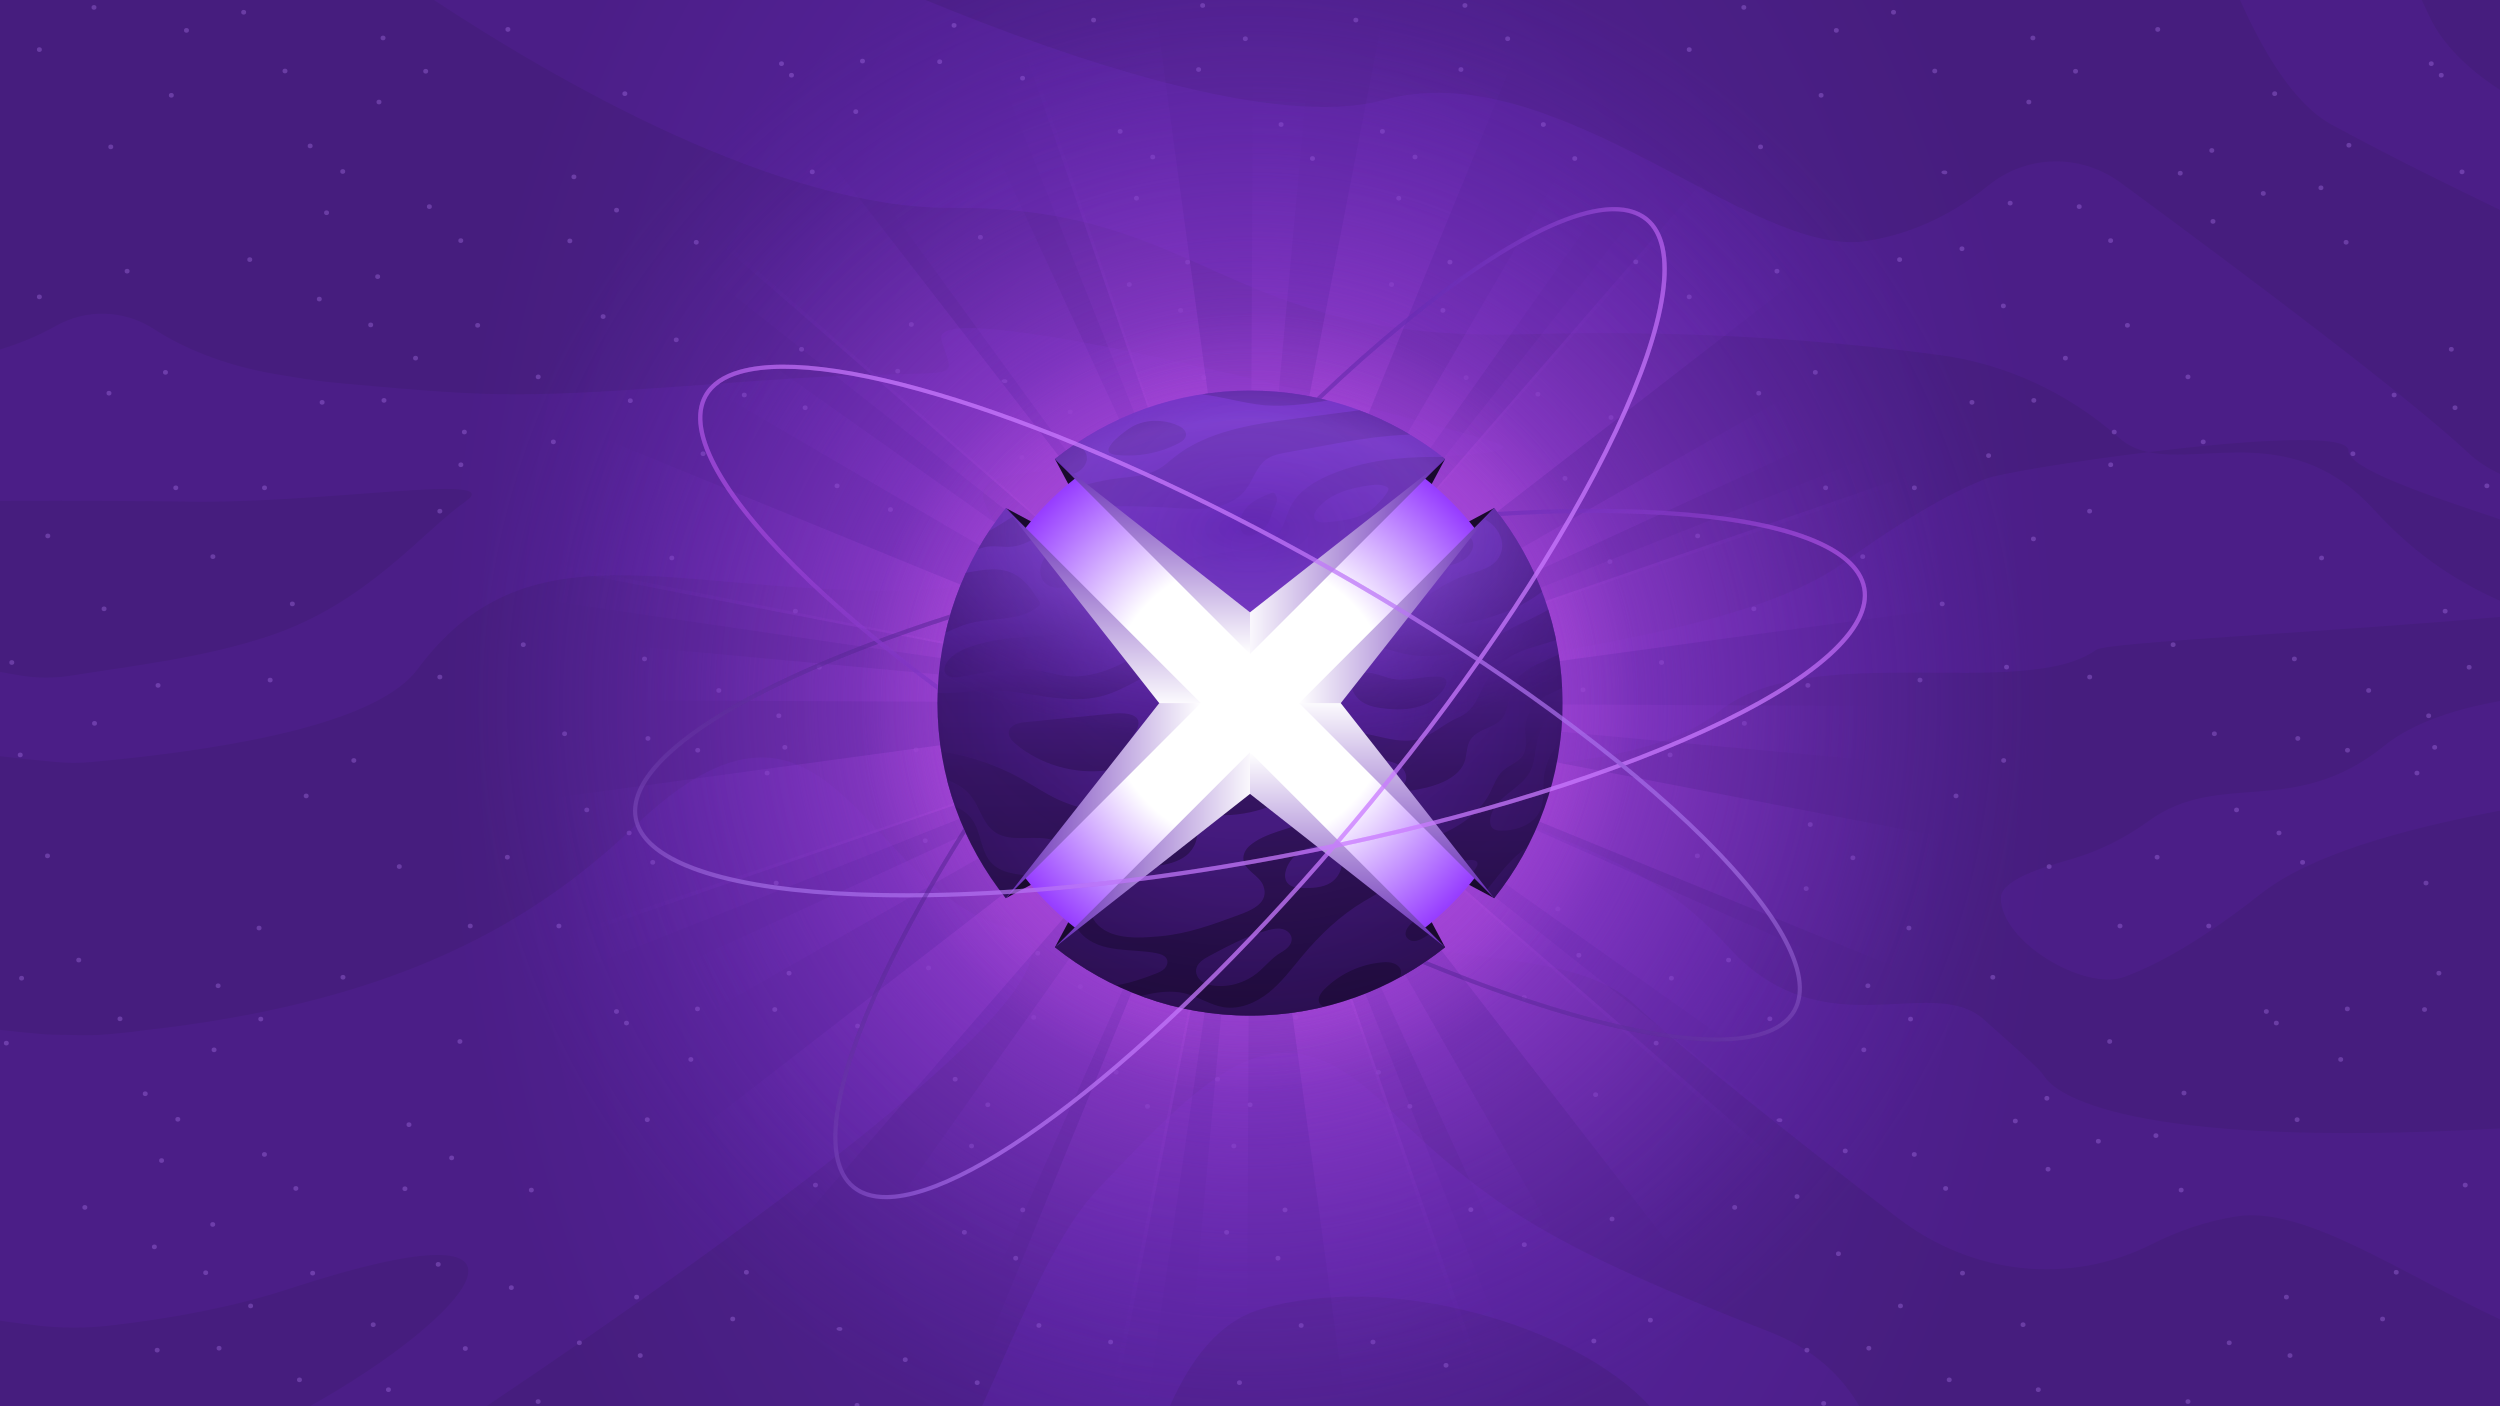 <?xml version="1.0" encoding="utf-8"?>
<!-- Generator: Adobe Illustrator 24.1.3, SVG Export Plug-In . SVG Version: 6.00 Build 0)  -->
<svg version="1.1" xmlns="http://www.w3.org/2000/svg" xmlns:xlink="http://www.w3.org/1999/xlink" x="0px" y="0px" width="3200px"
	 height="1800px" viewBox="0 0 3200 1800" enable-background="new 0 0 3200 1800" xml:space="preserve">
<rect x="0" y="0" width="3200" height="1800" fill="#808080" stroke="none"/>
<g id="BACKGROUND">
	
		<radialGradient id="SPACE_1_" cx="1740.032" cy="1005.658" r="649.038" gradientTransform="matrix(2 0 0 3 -1880.064 -2116.975)" gradientUnits="userSpaceOnUse">
		<stop  offset="0" style="stop-color:#6428B4"/>
		<stop  offset="0.8" style="stop-color:#4B1E87"/>
	</radialGradient>
	<rect id="SPACE" fill="url(#SPACE_1_)" width="3200" height="1800"/>
	<path opacity="0.2" fill="#32195A" d="M3200,1800h-820c-21.9-37.3-56-72-113.1-94.5c-275.3-108.2-356.1-156-492.4-289.8
		c-136.3-133.8-216.6-55.7-370.4,107.7c-55.1,58.6-99.3,171.8-147.1,276.5H622.7c342.6-229.7,818-573.5,670.5-611.5
		c-192.9-49.7-229.3-371.6-482.1-129.8c-143.3,137.1-326.7,226.9-627.9,260.3c-23.5,3.6-57.6,5.9-57.6,5.9c-9,0.6-44.9-0.1-59.7-0.5
		c-4.2-0.1-8.4-0.3-12.6-0.7c-18.2-1.6-36-3.4-53.4-5.4V967.9c23,2.7,46.5,5.2,70.5,7.4c16,1.5,32,1.5,48,0
		c199.6-18.4,367.9-53.8,416.1-118.7C673.8,669,855,757.4,1141.8,755.9c286.8-1.5,53.4-114.4,135.1-143.4
		c81.8-29,735.2-14.4,637.3-45.9c-97.8-31.4-726.5-195.7-709.2-132.1c17.3,63.5,42.7,32.5-237,53.1s-314.6,22.3-490,6.7
		c-61.6-5.5-65.1-5.2-124.5-15.3C285,467.4,233,444.5,197.4,421.4c-38.4-24.9-86-26.6-125.8-4.3c-24.2,13.6-47.9,23-71.6,30.2V0
		h555.4c157.1,103.6,441.1,267.5,663.5,266.1c325-2.1,347,173.1,734.3,161.7c225.3-6.6,412.9,10.9,530.3,26.8
		c83.9,11.3,163,47.9,228.2,105.2c0.5,0.4,0.9,0.8,1.4,1.2c10.7,9.4,23.1,14.8,37,17.7c-98.5,12-191.4,27.7-207.3,33.8
		c-39.2,15-97.8,46.2-184.4,108.7c-223.3,161.3-1016.7,127.4-874,309.8c198.5,253.6,492.8,147.1,608.1,254.8
		c67,62.6,206.7,173.6,337.4,273.7c94.7,72.5,219.3,86.1,324.8,32.9c32-16.1,68.6-29.4,108.8-35.5c86.2-13,207,71.4,336.6,131.9
		V1800z M3038.3,652c57.8,63.4,112.3,94.6,161.7,117.1V664.7c-97.6-32.4-194-65-194-88c0-22.5-132.4-13.1-256,2
		C2823.6,594.3,2937.4,541.2,3038.3,652z M2656.5,1098.1c27.4-8.4,60-22.8,94-47.4c91-66,185.5-2.7,300.7-95.6
		c39.9-32.2,95.8-48.1,148.8-57.9V789.6c-207.8,19-503.1,32.2-517,42.2c-91,66-367.1-14.4-482.3,78.6
		c-115.2,93-364.1,50.4-288.6,114.4c75.6,64,181.5,57,301.5,188.7c120,131.7,258,31.9,325.3,91.1c38.3,33.7,58.1,52.1,68,61.7
		c4,3.9,7.6,8.1,10.8,12.8c13,18.6,97.2,92.5,582.3,65.3v-406.8c-126.9,24.4-242.2,56.2-306.5,106.8
		c-75.7,59.6-132.6,90.8-174.5,106.1c-50.4,18.5-157.9-44.5-157.9-101.1C2561.1,1122.8,2632.6,1105.5,2656.5,1098.1z M1613.7,1675.8
		c-53.5,16.1-89.2,63.5-116.4,124.2h614.5C2016.9,1696.1,1777.2,1626.6,1613.7,1675.8z M3110.5,22.5c15.9,33.8,47.8,65.4,89.5,92.6
		V0h-100.2C3105.5,11.9,3109.7,20.8,3110.5,22.5z M369.8,1649.8c-69.8,22.8-148.3,37.8-230.6,47.1c-29.7,3.3-59.6,3.3-89.2,0
		c-16.8-1.9-33.5-4-50-6.4V1800h396.5C596,1688.8,741.1,1528.3,369.8,1649.8z M1770.4,128c220.9-61.1,470.2,202.9,618,180.6
		c66.2-10,118.8-40.5,156.7-71.2c49.8-40.2,118.6-41,170-3.1c158,116.3,364.2,270.6,444.3,345.4c11.8,11,25.4,19.7,40.6,26.9V268.7
		c-58.1-28.2-127.1-61.4-215-108.8c-50.3-27.2-90-97.9-117.8-160H1184.3C1365.2,74.3,1632.3,166.2,1770.4,128z M91,864.8
		c84-13.4,168.7-22.9,251.5-50.1C469.5,773.1,541,680.1,596,641.8c55-38.3-190.2,5.1-369.5,0c0,0-141.9-1.4-226.5-0.6V860
		c7.7,1.5,16,3,25.4,4.5C47.1,868.2,69.3,868.3,91,864.8z"/>
	<path opacity="0.3" fill="#C08AFF" d="M194.5,1595.4v1.2c0,1.3,1.4,2.4,3.1,2.4c1.7,0,3.1-1.2,3.1-2.4v-1.2c0-1.3-1.4-2.4-3.1-2.4
		C195.9,1593,194.5,1594.1,194.5,1595.4z M557.8,1617.8v1.2c0,1.3,1.4,2.4,3.1,2.4s3.1-1.2,3.1-2.4v-1.2c0-1.3-1.4-2.4-3.1-2.4
		S557.8,1616.5,557.8,1617.8z M203.7,1484.9v1.2c0,1.3,1.4,2.4,3.1,2.4s3.1-1.2,3.1-2.4v-1.2c0-1.3-1.4-2.4-3.1-2.4
		S203.7,1483.6,203.7,1484.9z M260.2,1628.5v1.2c0,1.3,1.4,2.4,3.1,2.4c1.7,0,3.1-1.2,3.1-2.4v-1.2c0-1.3-1.4-2.4-3.1-2.4
		C261.6,1626,260.2,1627.2,260.2,1628.5z M198.1,1727.6v1.2c0,1.3,1.4,2.4,3.1,2.4c1.7,0,3.1-1.2,3.1-2.4v-1.2
		c0-1.3-1.4-2.4-3.1-2.4C199.4,1725.2,198.1,1726.3,198.1,1727.6z M150.5,1303.5v1.2c0,1.3,1.4,2.4,3.1,2.4s3.1-1.2,3.1-2.4v-1.2
		c0-1.3-1.4-2.4-3.1-2.4S150.5,1302.2,150.5,1303.5z M117.9,925.3v1.2c0,1.3,1.4,2.4,3.1,2.4c1.7,0,3.1-1.2,3.1-2.4v-1.2
		c0-1.3-1.4-2.4-3.1-2.4C119.3,922.8,117.9,924,117.9,925.3z M592.5,1725.5v1.2c0,1.3,1.4,2.4,3.1,2.4s3.1-1.2,3.1-2.4v-1.2
		c0-1.3-1.4-2.4-3.1-2.4S592.5,1724.2,592.5,1725.5z M269.2,1566.7v1.2c0,1.3,1.4,2.4,3.1,2.4c1.7,0,3.1-1.2,3.1-2.4v-1.2
		c0-1.3-1.4-2.4-3.1-2.4C270.6,1564.3,269.2,1565.4,269.2,1566.7z M182.8,1399.4v1.2c0,1.3,1.4,2.4,3.1,2.4c1.7,0,3.1-1.2,3.1-2.4
		v-1.2c0-1.3-1.4-2.4-3.1-2.4C184.1,1396.9,182.8,1398.1,182.8,1399.4z M224.5,1432.1v1.2c0,1.3,1.4,2.4,3.1,2.4
		c1.7,0,3.1-1.2,3.1-2.4v-1.2c0-1.3-1.4-2.4-3.1-2.4C225.9,1429.7,224.5,1430.8,224.5,1432.1z M515.2,1521v1.2
		c0,1.3,1.4,2.4,3.1,2.4c1.7,0,3.1-1.2,3.1-2.4v-1.2c0-1.3-1.4-2.4-3.1-2.4C516.6,1518.5,515.2,1519.7,515.2,1521z M520.4,1439v1.2
		c0,1.3,1.4,2.4,3.1,2.4c1.7,0,3.1-1.2,3.1-2.4v-1.2c0-1.3-1.4-2.4-3.1-2.4C521.7,1436.5,520.4,1437.7,520.4,1439z M575,1481.5v1.2
		c0,1.3,1.4,2.4,3.1,2.4c1.7,0,3.1-1.2,3.1-2.4v-1.2c0-1.3-1.4-2.4-3.1-2.4C576.4,1479.1,575,1480.2,575,1481.5z M651.4,1647.6v1.2
		c0,1.3,1.4,2.4,3.1,2.4c1.7,0,3.1-1.2,3.1-2.4v-1.2c0-1.3-1.4-2.4-3.1-2.4C652.7,1645.2,651.4,1646.3,651.4,1647.6z M24.5,1251.5
		v1.2c0,1.3,1.4,2.4,3.1,2.4c1.7,0,3.1-1.2,3.1-2.4v-1.2c0-1.3-1.4-2.4-3.1-2.4C25.9,1249,24.5,1250.2,24.5,1251.5z M5,1334.6v1.2
		c0,1.3,1.4,2.4,3.1,2.4c1.7,0,3.1-1.2,3.1-2.4v-1.2c0-1.3-1.4-2.4-3.1-2.4C6.4,1332.2,5,1333.3,5,1334.6z M97.7,1228.3v1.2
		c0,1.3,1.4,2.4,3.1,2.4c1.7,0,3.1-1.2,3.1-2.4v-1.2c0-1.3-1.4-2.4-3.1-2.4C99.1,1225.8,97.7,1227,97.7,1228.3z M22.8,965.7v1.2
		c0,1.3,1.4,2.4,3.1,2.4c1.7,0,3.1-1.2,3.1-2.4v-1.2c0-1.3-1.4-2.4-3.1-2.4C24.2,963.3,22.8,964.4,22.8,965.7z M57.7,1094.9v1.2
		c0,1.3,1.4,2.4,3.1,2.4c1.7,0,3.1-1.2,3.1-2.4v-1.2c0-1.3-1.4-2.4-3.1-2.4C59,1092.4,57.7,1093.6,57.7,1094.9z M105.5,1544.9v1.2
		c0,1.3,1.4,2.4,3.1,2.4c1.7,0,3.1-1.2,3.1-2.4v-1.2c0-1.3-1.4-2.4-3.1-2.4C106.9,1542.4,105.5,1543.6,105.5,1544.9z M893.1,957.3
		c1.7,0,3.1,1.2,3.1,2.4v1.2c0,1.3-1.4,2.4-3.1,2.4s-3.1-1.2-3.1-2.4v-1.2C890,958.5,891.3,957.3,893.1,957.3z M802.2,1065.6v1.2
		c0,1.3,1.4,2.4,3.1,2.4s3.1-1.2,3.1-2.4v-1.2c0-1.3-1.4-2.4-3.1-2.4S802.2,1064.3,802.2,1065.6z M990.4,1129.7v1.2
		c0,1.3,1.4,2.4,3.1,2.4c1.7,0,3.1-1.2,3.1-2.4v-1.2c0-1.3-1.4-2.4-3.1-2.4C991.8,1127.3,990.4,1128.4,990.4,1129.7z M1181.2,1075.5
		v1.2c0,1.3,1.4,2.4,3.1,2.4c1.7,0,3.1-1.2,3.1-2.4v-1.2c0-1.3-1.4-2.4-3.1-2.4C1182.6,1073,1181.2,1074.2,1181.2,1075.5z
		 M832.4,1103.2v1.2c0,1.3,1.4,2.4,3.1,2.4c1.7,0,3.1-1.2,3.1-2.4v-1.2c0-1.3-1.4-2.4-3.1-2.4
		C833.8,1100.8,832.4,1101.9,832.4,1103.2z M677,1522.7v1.2c0,1.3,1.4,2.4,3.1,2.4s3.1-1.2,3.1-2.4v-1.2c0-1.3-1.4-2.4-3.1-2.4
		S677,1521.4,677,1522.7z M889.7,1290.8v1.2c0,1.3,1.4,2.4,3.1,2.4c1.7,0,3.1-1.2,3.1-2.4v-1.2c0-1.3-1.4-2.4-3.1-2.4
		C891.1,1288.3,889.7,1289.5,889.7,1290.8z M1231.3,1576.8v1.2c0,1.3,1.4,2.4,3.1,2.4c1.7,0,3.1-1.2,3.1-2.4v-1.2
		c0-1.3-1.4-2.4-3.1-2.4C1232.6,1574.4,1231.3,1575.5,1231.3,1576.8z M1006.9,1245.1v1.2c0,1.3,1.4,2.4,3.1,2.4s3.1-1.2,3.1-2.4
		v-1.2c0-1.3-1.4-2.4-3.1-2.4S1006.9,1243.8,1006.9,1245.1z M1418.5,1717.2v1.2c0,1.3,1.4,2.4,3.1,2.4s3.1-1.2,3.1-2.4v-1.2
		c0-1.3-1.4-2.4-3.1-2.4S1418.5,1715.9,1418.5,1717.2z M1240.5,1466.3v1.2c0,1.3,1.4,2.4,3.1,2.4c1.7,0,3.1-1.2,3.1-2.4v-1.2
		c0-1.3-1.4-2.4-3.1-2.4C1241.9,1463.9,1240.5,1465,1240.5,1466.3z M1297,1609.9v1.2c0,1.3,1.4,2.4,3.1,2.4c1.7,0,3.1-1.2,3.1-2.4
		v-1.2c0-1.3-1.4-2.4-3.1-2.4C1298.4,1607.4,1297,1608.6,1297,1609.9z M1326.7,1696v1.2c0,1.3,1.4,2.4,3.1,2.4s3.1-1.2,3.1-2.4v-1.2
		c0-1.3-1.4-2.4-3.1-2.4S1326.7,1694.7,1326.7,1696z M1155.6,1739.8v1.2c0,1.3,1.4,2.4,3.1,2.4c1.7,0,3.1-1.2,3.1-2.4v-1.2
		c0-1.3-1.4-2.4-3.1-2.4C1157,1737.4,1155.6,1738.6,1155.6,1739.8z M816.4,1734.5v1.2c0,1.3,1.4,2.4,3.1,2.4s3.1-1.2,3.1-2.4v-1.2
		c0-1.3-1.4-2.4-3.1-2.4S816.4,1733.2,816.4,1734.5z M952.3,1627.9v1.2c0,1.3,1.4,2.4,3.1,2.4c1.7,0,3.1-1.2,3.1-2.4v-1.2
		c0-1.3-1.4-2.4-3.1-2.4C953.7,1625.4,952.3,1626.6,952.3,1627.9z M798.8,1308.9v1.2c0,1.3,1.4,2.4,3.1,2.4c1.7,0,3.1-1.2,3.1-2.4
		v-1.2c0-1.3-1.4-2.4-3.1-2.4C800.2,1306.4,798.8,1307.6,798.8,1308.9z M1425.6,1371.9v1.2c0,1.3,1.4,2.4,3.1,2.4
		c1.7,0,3.1-1.2,3.1-2.4v-1.2c0-1.3-1.4-2.4-3.1-2.4C1426.9,1369.5,1425.6,1370.7,1425.6,1371.9z M1429.5,1006v1.2
		c0,1.3,1.4,2.4,3.1,2.4c1.7,0,3.1-1.2,3.1-2.4v-1.2c0-1.3-1.4-2.4-3.1-2.4C1430.9,1003.6,1429.5,1004.7,1429.5,1006z M1249.5,987.3
		v1.2c0,1.3,1.4,2.4,3.1,2.4c1.7,0,3.1-1.2,3.1-2.4v-1.2c0-1.3-1.4-2.4-3.1-2.4C1250.8,984.9,1249.5,986,1249.5,987.3z
		 M1169.5,959.2v1.2c0,1.3,1.4,2.4,3.1,2.4c1.7,0,3.1-1.2,3.1-2.4v-1.2c0-1.3-1.4-2.4-3.1-2.4
		C1170.9,956.7,1169.5,957.9,1169.5,959.2z M1289.9,958.2v1.2c0,1.3,1.4,2.4,3.1,2.4s3.1-1.2,3.1-2.4v-1.2c0-1.3-1.4-2.4-3.1-2.4
		S1289.9,956.9,1289.9,958.2z M1291.4,1049v1.2c0,1.3,1.4,2.4,3.1,2.4c1.7,0,3.1-1.2,3.1-2.4v-1.2c0-1.3-1.4-2.4-3.1-2.4
		C1292.7,1046.6,1291.4,1047.7,1291.4,1049z M978.8,988.9v1.2c0,1.3,1.4,2.4,3.1,2.4c1.7,0,3.1-1.2,3.1-2.4v-1.2
		c0-1.3-1.4-2.4-3.1-2.4C980.2,986.5,978.8,987.6,978.8,988.9z M826.3,944.6v1.2c0,1.3,1.4,2.4,3.1,2.4c1.7,0,3.1-1.2,3.1-2.4v-1.2
		c0-1.3-1.4-2.4-3.1-2.4C827.6,942.2,826.3,943.3,826.3,944.6z M993.8,915.6v1.2c0,1.3,1.4,2.4,3.1,2.4c1.7,0,3.1-1.2,3.1-2.4v-1.2
		c0-1.3-1.4-2.4-3.1-2.4C995.1,913.2,993.8,914.3,993.8,915.6z M881.2,1355.5v1.2c0,1.3,1.4,2.4,3.1,2.4c1.7,0,3.1-1.2,3.1-2.4v-1.2
		c0-1.3-1.4-2.4-3.1-2.4C882.6,1353.1,881.2,1354.2,881.2,1355.5z M825.4,1432.6v1.2c0,1.3,1.4,2.4,3.1,2.4c1.7,0,3.1-1.2,3.1-2.4
		v-1.2c0-1.3-1.4-2.4-3.1-2.4C826.8,1430.1,825.4,1431.3,825.4,1432.6z M811.8,1659.7v1.2c0,1.3,1.4,2.4,3.1,2.4
		c1.7,0,3.1-1.2,3.1-2.4v-1.2c0-1.3-1.4-2.4-3.1-2.4C813.1,1657.2,811.8,1658.4,811.8,1659.7z M934.8,1687.7v1.2
		c0,1.3,1.4,2.4,3.1,2.4c1.7,0,3.1-1.2,3.1-2.4v-1.2c0-1.3-1.4-2.4-3.1-2.4C936.2,1685.2,934.8,1686.4,934.8,1687.7z M1247.7,1769.2
		v1.2c0,1.3,1.4,2.4,3.1,2.4s3.1-1.2,3.1-2.4v-1.2c0-1.3-1.4-2.4-3.1-2.4S1247.7,1767.9,1247.7,1769.2z M1306,1548.1v1.2
		c0,1.3,1.4,2.4,3.1,2.4c1.7,0,3.1-1.2,3.1-2.4v-1.2c0-1.3-1.4-2.4-3.1-2.4C1307.3,1545.7,1306,1546.8,1306,1548.1z M1219.5,1380.8
		v1.2c0,1.3,1.4,2.4,3.1,2.4s3.1-1.2,3.1-2.4v-1.2c0-1.3-1.4-2.4-3.1-2.4S1219.5,1379.5,1219.5,1380.8z M1261.3,1413.5v1.2
		c0,1.3,1.4,2.4,3.1,2.4c1.7,0,3.1-1.2,3.1-2.4v-1.2c0-1.3-1.4-2.4-3.1-2.4C1262.6,1411.1,1261.3,1412.3,1261.3,1413.5z
		 M1320,1301.6v1.2c0,1.3,1.4,2.4,3.1,2.4c1.7,0,3.1-1.2,3.1-2.4v-1.2c0-1.3-1.4-2.4-3.1-2.4C1321.4,1299.2,1320,1300.3,1320,1301.6
		z M1094.6,1312.7v1.2c0,1.3,1.4,2.4,3.1,2.4c1.7,0,3.1-1.2,3.1-2.4v-1.2c0-1.3-1.4-2.4-3.1-2.4
		C1096,1310.3,1094.6,1311.4,1094.6,1312.7z M988.6,1291.6v1.2c0,1.3,1.4,2.4,3.1,2.4c1.7,0,3.1-1.2,3.1-2.4v-1.2
		c0-1.3-1.4-2.4-3.1-2.4C989.9,1289.2,988.6,1290.3,988.6,1291.6z M1040.7,1516.3v1.2c0,1.3,1.4,2.4,3.1,2.4s3.1-1.2,3.1-2.4v-1.2
		c0-1.3-1.4-2.4-3.1-2.4S1040.7,1515,1040.7,1516.3z M1185.5,1238.3v1.2c0,1.3,1.4,2.4,3.1,2.4c1.7,0,3.1-1.2,3.1-2.4v-1.2
		c0-1.3-1.4-2.4-3.1-2.4C1186.9,1235.8,1185.5,1237,1185.5,1238.3z M1377.7,1145.7v1.2c0,1.3,1.4,2.4,3.1,2.4c1.7,0,3.1-1.2,3.1-2.4
		v-1.2c0-1.3-1.4-2.4-3.1-2.4C1379,1143.2,1377.7,1144.4,1377.7,1145.7z M1325.2,1219.6v1.2c0,1.3,1.4,2.4,3.1,2.4s3.1-1.2,3.1-2.4
		v-1.2c0-1.3-1.4-2.4-3.1-2.4S1325.2,1218.3,1325.2,1219.6z M1379.8,1262.2v1.2c0,1.3,1.4,2.4,3.1,2.4c1.7,0,3.1-1.2,3.1-2.4v-1.2
		c0-1.3-1.4-2.4-3.1-2.4C1381.2,1259.8,1379.8,1260.9,1379.8,1262.2z M1465.7,1415.5v1.2c0,1.3,1.4,2.4,3.1,2.4
		c1.7,0,3.1-1.2,3.1-2.4v-1.2c0-1.3-1.4-2.4-3.1-2.4C1467.1,1413.1,1465.7,1414.2,1465.7,1415.5z M1465.3,951.5v1.2
		c0,1.3,1.4,2.4,3.1,2.4c1.7,0,3.1-1.2,3.1-2.4v-1.2c0-1.3-1.4-2.4-3.1-2.4C1466.7,949,1465.3,950.2,1465.3,951.5z M1355.8,1013.2
		v1.2c0,1.3,1.4,2.4,3.1,2.4c1.7,0,3.1-1.2,3.1-2.4v-1.2c0-1.3-1.4-2.4-3.1-2.4C1357.1,1010.7,1355.8,1011.9,1355.8,1013.2z
		 M1001.5,956v1.2c0,1.3,1.4,2.4,3.1,2.4c1.7,0,3.1-1.2,3.1-2.4V956c0-1.3-1.4-2.4-3.1-2.4C1002.9,953.6,1001.5,954.7,1001.5,956z
		 M1070.8,1700.5c-0.6,1.8,2.7,3.4,5.1,3c1.9-0.3,2.5-1.6,2.3-2.9c-0.4-2.2-4.5-2.6-6.4-1.2
		C1071.3,1699.7,1071,1700.1,1070.8,1700.5z M1093.9,1798.2v1.2c0,1.3,1.4,2.4,3.1,2.4c1.7,0,3.1-1.2,3.1-2.4v-1.2
		c0-1.3-1.4-2.4-3.1-2.4C1095.3,1795.8,1093.9,1796.9,1093.9,1798.2z M452.9,976.4c1.7,0,3.1-1.2,3.1-2.4v-1.2
		c0-1.3-1.4-2.4-3.1-2.4c-1.7,0-3.1,1.2-3.1,2.4v1.2C449.8,975.2,451.2,976.4,452.9,976.4z M722.7,942.2c1.7,0,3.1-1.2,3.1-2.4v-1.2
		c0-1.3-1.4-2.4-3.1-2.4c-1.7,0-3.1,1.2-3.1,2.4v1.2C719.6,941,720.9,942.2,722.7,942.2z M649.4,1100.2c1.7,0,3.1-1.2,3.1-2.4v-1.2
		c0-1.3-1.4-2.4-3.1-2.4s-3.1,1.2-3.1,2.4v1.2C646.3,1099.1,647.6,1100.2,649.4,1100.2z M751.1,1039.7c1.7,0,3.1-1.2,3.1-2.4v-1.2
		c0-1.3-1.4-2.4-3.1-2.4s-3.1,1.2-3.1,2.4v1.2C748,1038.6,749.3,1039.7,751.1,1039.7z M715.4,1188.3c1.7,0,3.1-1.2,3.1-2.4v-1.2
		c0-1.3-1.4-2.4-3.1-2.4c-1.7,0-3.1,1.2-3.1,2.4v1.2C712.3,1187.1,713.7,1188.3,715.4,1188.3z M789.1,1297.7c1.7,0,3.1-1.2,3.1-2.4
		v-1.2c0-1.3-1.4-2.4-3.1-2.4c-1.7,0-3.1,1.2-3.1,2.4v1.2C786,1296.5,787.4,1297.7,789.1,1297.7z M439,1253.9c1.7,0,3.1-1.2,3.1-2.4
		v-1.2c0-1.3-1.4-2.4-3.1-2.4s-3.1,1.2-3.1,2.4v1.2C435.9,1252.7,437.3,1253.9,439,1253.9z M588.7,1336.1c1.7,0,3.1-1.2,3.1-2.4
		v-1.2c0-1.3-1.4-2.4-3.1-2.4c-1.7,0-3.1,1.2-3.1,2.4v1.2C585.6,1334.9,586.9,1336.1,588.7,1336.1z M741.6,1721.8
		c1.7,0,3.1-1.2,3.1-2.4v-1.2c0-1.3-1.4-2.4-3.1-2.4c-1.7,0-3.1,1.2-3.1,2.4v1.2C738.5,1720.6,739.9,1721.8,741.6,1721.8z
		 M383.3,1769.2c1.7,0,3.1-1.2,3.1-2.4v-1.2c0-1.3-1.4-2.4-3.1-2.4c-1.7,0-3.1,1.2-3.1,2.4v1.2
		C380.2,1768,381.5,1769.2,383.3,1769.2z M320.8,1674.6c1.7,0,3.1-1.2,3.1-2.4v-1.2c0-1.3-1.4-2.4-3.1-2.4c-1.7,0-3.1,1.2-3.1,2.4
		v1.2C317.7,1673.5,319.1,1674.6,320.8,1674.6z M280.4,1728.7c1.7,0,3.1-1.2,3.1-2.4v-1.2c0-1.3-1.4-2.4-3.1-2.4
		c-1.7,0-3.1,1.2-3.1,2.4v1.2C277.3,1727.5,278.6,1728.7,280.4,1728.7z M601.9,1188.3c1.7,0,3.1-1.2,3.1-2.4v-1.2
		c0-1.3-1.4-2.4-3.1-2.4c-1.7,0-3.1,1.2-3.1,2.4v1.2C598.8,1187.1,600.1,1188.3,601.9,1188.3z M511.1,1112.2c1.7,0,3.1-1.2,3.1-2.4
		v-1.2c0-1.3-1.4-2.4-3.1-2.4c-1.7,0-3.1,1.2-3.1,2.4v1.2C508,1111.1,509.4,1112.2,511.1,1112.2z M391.9,1021.8
		c1.7,0,3.1-1.2,3.1-2.4v-1.2c0-1.3-1.4-2.4-3.1-2.4c-1.7,0-3.1,1.2-3.1,2.4v1.2C388.8,1020.6,390.2,1021.8,391.9,1021.8z
		 M497.2,1781.8c1.7,0,3.1-1.2,3.1-2.4v-1.2c0-1.3-1.4-2.4-3.1-2.4c-1.7,0-3.1,1.2-3.1,2.4v1.2
		C494.1,1780.6,495.5,1781.8,497.2,1781.8z M477.7,1698.6c1.7,0,3.1-1.2,3.1-2.4v-1.2c0-1.3-1.4-2.4-3.1-2.4c-1.7,0-3.1,1.2-3.1,2.4
		v1.2C474.6,1697.5,476,1698.6,477.7,1698.6z M688.8,1797c1.7,0,3.1-1.2,3.1-2.4v-1.2c0-1.3-1.4-2.4-3.1-2.4c-1.7,0-3.1,1.2-3.1,2.4
		v1.2C685.7,1795.9,687,1797,688.8,1797z M400.2,1632.6c1.7,0,3.1-1.2,3.1-2.4v-1.2c0-1.3-1.4-2.4-3.1-2.4c-1.7,0-3.1,1.2-3.1,2.4
		v1.2C397.1,1631.5,398.5,1632.6,400.2,1632.6z M335.4,1477.1v1.2c0,1.3,1.4,2.4,3.1,2.4c1.7,0,3.1-1.2,3.1-2.4v-1.2
		c0-1.3-1.4-2.4-3.1-2.4C336.8,1474.6,335.4,1475.8,335.4,1477.1z M270.9,1343.2v1.2c0,1.3,1.4,2.4,3.1,2.4c1.7,0,3.1-1.2,3.1-2.4
		v-1.2c0-1.3-1.4-2.4-3.1-2.4C272.2,1340.8,270.9,1341.9,270.9,1343.2z M328.5,1187.3v1.2c0,1.3,1.4,2.4,3.1,2.4
		c1.7,0,3.1-1.2,3.1-2.4v-1.2c0-1.3-1.4-2.4-3.1-2.4C329.9,1184.8,328.5,1186,328.5,1187.3z M276.1,1261.2v1.2
		c0,1.3,1.4,2.4,3.1,2.4c1.7,0,3.1-1.2,3.1-2.4v-1.2c0-1.3-1.4-2.4-3.1-2.4C277.4,1258.8,276.1,1259.9,276.1,1261.2z M330.7,1303.8
		v1.2c0,1.3,1.4,2.4,3.1,2.4c1.7,0,3.1-1.2,3.1-2.4v-1.2c0-1.3-1.4-2.4-3.1-2.4C332,1301.4,330.7,1302.5,330.7,1303.8z
		 M375.6,1520.6v1.2c0,1.3,1.4,2.4,3.1,2.4c1.7,0,3.1-1.2,3.1-2.4v-1.2c0-1.3-1.4-2.4-3.1-2.4
		C376.9,1518.2,375.6,1519.3,375.6,1520.6z M1516.9,1075.5v1.2c0,1.3,1.4,2.4,3.1,2.4c1.7,0,3.1-1.2,3.1-2.4v-1.2
		c0-1.3-1.4-2.4-3.1-2.4C1518.3,1073,1516.9,1074.2,1516.9,1075.5z M1567,1576.8v1.2c0,1.3,1.4,2.4,3.1,2.4c1.7,0,3.1-1.2,3.1-2.4
		v-1.2c0-1.3-1.4-2.4-3.1-2.4C1568.3,1574.4,1567,1575.5,1567,1576.8z M1754.3,1717.2v1.2c0,1.3,1.4,2.4,3.1,2.4s3.1-1.2,3.1-2.4
		v-1.2c0-1.3-1.4-2.4-3.1-2.4S1754.3,1715.9,1754.3,1717.2z M1576.2,1466.3v1.2c0,1.3,1.4,2.4,3.1,2.4c1.7,0,3.1-1.2,3.1-2.4v-1.2
		c0-1.3-1.4-2.4-3.1-2.4C1577.6,1463.9,1576.2,1465,1576.2,1466.3z M1632.7,1609.9v1.2c0,1.3,1.4,2.4,3.1,2.4c1.7,0,3.1-1.2,3.1-2.4
		v-1.2c0-1.3-1.4-2.4-3.1-2.4C1634.1,1607.4,1632.7,1608.6,1632.7,1609.9z M1662.4,1696v1.2c0,1.3,1.4,2.4,3.1,2.4s3.1-1.2,3.1-2.4
		v-1.2c0-1.3-1.4-2.4-3.1-2.4S1662.4,1694.7,1662.4,1696z M2309.8,1727.6v1.2c0,1.3,1.4,2.4,3.1,2.4s3.1-1.2,3.1-2.4v-1.2
		c0-1.3-1.4-2.4-3.1-2.4S2309.8,1726.3,2309.8,1727.6z M2037,1715.9v1.2c0,1.3,1.4,2.4,3.1,2.4c1.7,0,3.1-1.2,3.1-2.4v-1.2
		c0-1.3-1.4-2.4-3.1-2.4C2038.4,1713.4,2037,1714.6,2037,1715.9z M2109.4,1689.2v1.2c0,1.3,1.4,2.4,3.1,2.4c1.7,0,3.1-1.2,3.1-2.4
		v-1.2c0-1.3-1.4-2.4-3.1-2.4C2110.7,1686.7,2109.4,1687.9,2109.4,1689.2z M2262.3,1303.5v1.2c0,1.3,1.4,2.4,3.1,2.4
		s3.1-1.2,3.1-2.4v-1.2c0-1.3-1.4-2.4-3.1-2.4S2262.3,1302.2,2262.3,1303.5z M1761.3,1371.9v1.2c0,1.3,1.4,2.4,3.1,2.4
		c1.7,0,3.1-1.2,3.1-2.4v-1.2c0-1.3-1.4-2.4-3.1-2.4C1762.6,1369.5,1761.3,1370.7,1761.3,1371.9z M1765.3,1006v1.2
		c0,1.3,1.4,2.4,3.1,2.4c1.7,0,3.1-1.2,3.1-2.4v-1.2c0-1.3-1.4-2.4-3.1-2.4C1766.6,1003.6,1765.3,1004.7,1765.3,1006z M2229.7,925.3
		v1.2c0,1.3,1.4,2.4,3.1,2.4c1.7,0,3.1-1.2,3.1-2.4v-1.2c0-1.3-1.4-2.4-3.1-2.4C2231,922.8,2229.7,924,2229.7,925.3z M1585.2,987.3
		v1.2c0,1.3,1.4,2.4,3.1,2.4c1.7,0,3.1-1.2,3.1-2.4v-1.2c0-1.3-1.4-2.4-3.1-2.4C1586.5,984.9,1585.2,986,1585.2,987.3z
		 M1625.6,958.2v1.2c0,1.3,1.4,2.4,3.1,2.4s3.1-1.2,3.1-2.4v-1.2c0-1.3-1.4-2.4-3.1-2.4S1625.6,956.9,1625.6,958.2z M1627.1,1049
		v1.2c0,1.3,1.4,2.4,3.1,2.4c1.7,0,3.1-1.2,3.1-2.4v-1.2c0-1.3-1.4-2.4-3.1-2.4C1628.5,1046.6,1627.1,1047.7,1627.1,1049z
		 M1583.4,1769.2v1.2c0,1.3,1.4,2.4,3.1,2.4s3.1-1.2,3.1-2.4v-1.2c0-1.3-1.4-2.4-3.1-2.4S1583.4,1767.9,1583.4,1769.2z
		 M1641.7,1548.1v1.2c0,1.3,1.4,2.4,3.1,2.4c1.7,0,3.1-1.2,3.1-2.4v-1.2c0-1.3-1.4-2.4-3.1-2.4
		C1643.1,1545.7,1641.7,1546.8,1641.7,1548.1z M1555.3,1380.8v1.2c0,1.3,1.4,2.4,3.1,2.4s3.1-1.2,3.1-2.4v-1.2
		c0-1.3-1.4-2.4-3.1-2.4S1555.3,1379.5,1555.3,1380.8z M1597,1413.5v1.2c0,1.3,1.4,2.4,3.1,2.4c1.7,0,3.1-1.2,3.1-2.4v-1.2
		c0-1.3-1.4-2.4-3.1-2.4C1598.4,1411.1,1597,1412.3,1597,1413.5z M1655.7,1301.6v1.2c0,1.3,1.4,2.4,3.1,2.4c1.7,0,3.1-1.2,3.1-2.4
		v-1.2c0-1.3-1.4-2.4-3.1-2.4C1657.1,1299.2,1655.7,1300.3,1655.7,1301.6z M1521.3,1238.3v1.2c0,1.3,1.4,2.4,3.1,2.4
		c1.7,0,3.1-1.2,3.1-2.4v-1.2c0-1.3-1.4-2.4-3.1-2.4C1522.6,1235.8,1521.3,1237,1521.3,1238.3z M1713.4,1145.7v1.2
		c0,1.3,1.4,2.4,3.1,2.4c1.7,0,3.1-1.2,3.1-2.4v-1.2c0-1.3-1.4-2.4-3.1-2.4C1714.7,1143.2,1713.4,1144.4,1713.4,1145.7z
		 M1660.9,1219.6v1.2c0,1.3,1.4,2.4,3.1,2.4s3.1-1.2,3.1-2.4v-1.2c0-1.3-1.4-2.4-3.1-2.4S1660.9,1218.3,1660.9,1219.6z
		 M1715.5,1262.2v1.2c0,1.3,1.4,2.4,3.1,2.4c1.7,0,3.1-1.2,3.1-2.4v-1.2c0-1.3-1.4-2.4-3.1-2.4
		C1716.9,1259.8,1715.5,1260.9,1715.5,1262.2z M1990.9,1162.8v1.2c0,1.3,1.4,2.4,3.1,2.4c1.7,0,3.1-1.2,3.1-2.4v-1.2
		c0-1.3-1.4-2.4-3.1-2.4C1992.2,1160.3,1990.9,1161.5,1990.9,1162.8z M2017.8,1222.1v1.2c0,1.3,1.4,2.4,3.1,2.4
		c1.7,0,3.1-1.2,3.1-2.4v-1.2c0-1.3-1.4-2.4-3.1-2.4C2019.2,1219.7,2017.8,1220.8,2017.8,1222.1z M1801.5,1415.5v1.2
		c0,1.3,1.4,2.4,3.1,2.4c1.7,0,3.1-1.2,3.1-2.4v-1.2c0-1.3-1.4-2.4-3.1-2.4C1802.8,1413.1,1801.5,1414.2,1801.5,1415.5z
		 M1872.7,1114.4v1.2c0,1.3,1.4,2.4,3.1,2.4c1.7,0,3.1-1.2,3.1-2.4v-1.2c0-1.3-1.4-2.4-3.1-2.4
		C1874,1112,1872.7,1113.1,1872.7,1114.4z M1879.6,1547.8v1.2c0,1.3,1.4,2.4,3.1,2.4c1.7,0,3.1-1.2,3.1-2.4v-1.2
		c0-1.3-1.4-2.4-3.1-2.4C1880.9,1545.3,1879.6,1546.5,1879.6,1547.8z M1948,1276.1v1.2c0,1.3,1.4,2.4,3.1,2.4c1.7,0,3.1-1.2,3.1-2.4
		v-1.2c0-1.3-1.4-2.4-3.1-2.4C1949.3,1273.6,1948,1274.8,1948,1276.1z M1979.4,983.9v1.2c0,1.3,1.4,2.4,3.1,2.4
		c1.7,0,3.1-1.2,3.1-2.4v-1.2c0-1.3-1.4-2.4-3.1-2.4C1980.8,981.4,1979.4,982.6,1979.4,983.9z M1801.1,951.5v1.2
		c0,1.3,1.4,2.4,3.1,2.4c1.7,0,3.1-1.2,3.1-2.4v-1.2c0-1.3-1.4-2.4-3.1-2.4C1802.4,949,1801.1,950.2,1801.1,951.5z M1691.5,1013.2
		v1.2c0,1.3,1.4,2.4,3.1,2.4c1.7,0,3.1-1.2,3.1-2.4v-1.2c0-1.3-1.4-2.4-3.1-2.4C1692.8,1010.7,1691.5,1011.9,1691.5,1013.2z
		 M1872.6,942.5v1.2c0,1.3,1.4,2.4,3.1,2.4c1.7,0,3.1-1.2,3.1-2.4v-1.2c0-1.3-1.4-2.4-3.1-2.4
		C1873.9,940.1,1872.6,941.2,1872.6,942.5z M1847.8,1747v1.2c0,1.3,1.4,2.4,3.1,2.4s3.1-1.2,3.1-2.4v-1.2c0-1.3-1.4-2.4-3.1-2.4
		S1847.8,1745.7,1847.8,1747z M2136.3,1251.5v1.2c0,1.3,1.4,2.4,3.1,2.4c1.7,0,3.1-1.2,3.1-2.4v-1.2c0-1.3-1.4-2.4-3.1-2.4
		C2137.6,1249,2136.3,1250.2,2136.3,1251.5z M2116.8,1334.6v1.2c0,1.3,1.4,2.4,3.1,2.4c1.7,0,3.1-1.2,3.1-2.4v-1.2
		c0-1.3-1.4-2.4-3.1-2.4C2118.2,1332.2,2116.8,1333.3,2116.8,1334.6z M2209.5,1228.3v1.2c0,1.3,1.4,2.4,3.1,2.4
		c1.7,0,3.1-1.2,3.1-2.4v-1.2c0-1.3-1.4-2.4-3.1-2.4C2210.8,1225.8,2209.5,1227,2209.5,1228.3z M2039.3,1400.6v1.2
		c0,1.3,1.4,2.4,3.1,2.4c1.7,0,3.1-1.2,3.1-2.4v-1.2c0-1.3-1.4-2.4-3.1-2.4C2040.7,1398.2,2039.3,1399.3,2039.3,1400.6z
		 M2134.6,965.7v1.2c0,1.3,1.4,2.4,3.1,2.4c1.7,0,3.1-1.2,3.1-2.4v-1.2c0-1.3-1.4-2.4-3.1-2.4C2136,963.3,2134.6,964.4,2134.6,965.7
		z M2169.5,1094.9v1.2c0,1.3,1.4,2.4,3.1,2.4s3.1-1.2,3.1-2.4v-1.2c0-1.3-1.4-2.4-3.1-2.4S2169.5,1093.6,2169.5,1094.9z
		 M2217.3,1544.9v1.2c0,1.3,1.4,2.4,3.1,2.4c1.7,0,3.1-1.2,3.1-2.4v-1.2c0-1.3-1.4-2.4-3.1-2.4
		C2218.6,1542.4,2217.3,1543.6,2217.3,1544.9z M1948,1592.6v1.2c0,1.3,1.4,2.4,3.1,2.4c1.7,0,3.1-1.2,3.1-2.4v-1.2
		c0-1.3-1.4-2.4-3.1-2.4C1949.3,1590.1,1948,1591.3,1948,1592.6z M2060.3,1559.7v1.2c0,1.3,1.4,2.4,3.1,2.4s3.1-1.2,3.1-2.4v-1.2
		c0-1.3-1.4-2.4-3.1-2.4S2060.3,1558.4,2060.3,1559.7z M3004.8,957.3c1.7,0,3.1,1.2,3.1,2.4v1.2c0,1.3-1.4,2.4-3.1,2.4
		c-1.7,0-3.1-1.2-3.1-2.4v-1.2C3001.7,958.5,3003.1,957.3,3004.8,957.3z M2914,1065.6v1.2c0,1.3,1.4,2.4,3.1,2.4s3.1-1.2,3.1-2.4
		v-1.2c0-1.3-1.4-2.4-3.1-2.4S2914,1064.3,2914,1065.6z M3102.2,1129.7v1.2c0,1.3,1.4,2.4,3.1,2.4c1.7,0,3.1-1.2,3.1-2.4v-1.2
		c0-1.3-1.4-2.4-3.1-2.4C3103.5,1127.3,3102.2,1128.4,3102.2,1129.7z M2944.2,1103.2v1.2c0,1.3,1.4,2.4,3.1,2.4
		c1.7,0,3.1-1.2,3.1-2.4v-1.2c0-1.3-1.4-2.4-3.1-2.4C2945.5,1100.8,2944.2,1101.9,2944.2,1103.2z M2788.8,1522.7v1.2
		c0,1.3,1.4,2.4,3.1,2.4c1.7,0,3.1-1.2,3.1-2.4v-1.2c0-1.3-1.4-2.4-3.1-2.4C2790.1,1520.3,2788.8,1521.4,2788.8,1522.7z
		 M3001.5,1290.8v1.2c0,1.3,1.4,2.4,3.1,2.4c1.7,0,3.1-1.2,3.1-2.4v-1.2c0-1.3-1.4-2.4-3.1-2.4
		C3002.9,1288.3,3001.5,1289.5,3001.5,1290.8z M3118.7,1245.1v1.2c0,1.3,1.4,2.4,3.1,2.4c1.7,0,3.1-1.2,3.1-2.4v-1.2
		c0-1.3-1.4-2.4-3.1-2.4C3120.1,1242.6,3118.7,1243.8,3118.7,1245.1z M2358.8,1472.6v1.2c0,1.3,1.4,2.4,3.1,2.4
		c1.7,0,3.1-1.2,3.1-2.4v-1.2c0-1.3-1.4-2.4-3.1-2.4C2360.1,1470.2,2358.8,1471.3,2358.8,1472.6z M2928.1,1734.5v1.2
		c0,1.3,1.4,2.4,3.1,2.4s3.1-1.2,3.1-2.4v-1.2c0-1.3-1.4-2.4-3.1-2.4S2928.1,1733.2,2928.1,1734.5z M3064.1,1627.9v1.2
		c0,1.3,1.4,2.4,3.1,2.4c1.7,0,3.1-1.2,3.1-2.4v-1.2c0-1.3-1.4-2.4-3.1-2.4C3065.4,1625.4,3064.1,1626.6,3064.1,1627.9z
		 M2910.6,1308.9v1.2c0,1.3,1.4,2.4,3.1,2.4c1.7,0,3.1-1.2,3.1-2.4v-1.2c0-1.3-1.4-2.4-3.1-2.4
		C2912,1306.4,2910.6,1307.6,2910.6,1308.9z M2756.5,1453v1.2c0,1.3,1.4,2.4,3.1,2.4c1.7,0,3.1-1.2,3.1-2.4v-1.2
		c0-1.3-1.4-2.4-3.1-2.4C2757.9,1450.5,2756.5,1451.7,2756.5,1453z M2576.5,1434.3v1.2c0,1.3,1.4,2.4,3.1,2.4s3.1-1.2,3.1-2.4v-1.2
		c0-1.3-1.4-2.4-3.1-2.4S2576.5,1433,2576.5,1434.3z M2616.9,1405.2v1.2c0,1.3,1.4,2.4,3.1,2.4c1.7,0,3.1-1.2,3.1-2.4v-1.2
		c0-1.3-1.4-2.4-3.1-2.4C2618.3,1402.7,2616.9,1403.9,2616.9,1405.2z M2618.4,1496v1.2c0,1.3,1.4,2.4,3.1,2.4c1.7,0,3.1-1.2,3.1-2.4
		v-1.2c0-1.3-1.4-2.4-3.1-2.4C2619.7,1493.5,2618.4,1494.7,2618.4,1496z M3090.6,988.9v1.2c0,1.3,1.4,2.4,3.1,2.4s3.1-1.2,3.1-2.4
		v-1.2c0-1.3-1.4-2.4-3.1-2.4S3090.6,987.6,3090.6,988.9z M2938.1,944.6v1.2c0,1.3,1.4,2.4,3.1,2.4c1.7,0,3.1-1.2,3.1-2.4v-1.2
		c0-1.3-1.4-2.4-3.1-2.4C2939.4,942.2,2938.1,943.3,2938.1,944.6z M3105.6,915.6v1.2c0,1.3,1.4,2.4,3.1,2.4c1.7,0,3.1-1.2,3.1-2.4
		v-1.2c0-1.3-1.4-2.4-3.1-2.4C3106.9,913.2,3105.6,914.3,3105.6,915.6z M2993,1355.5v1.2c0,1.3,1.4,2.4,3.1,2.4
		c1.7,0,3.1-1.2,3.1-2.4v-1.2c0-1.3-1.4-2.4-3.1-2.4C2994.3,1353.1,2993,1354.2,2993,1355.5z M2937.2,1432.6v1.2
		c0,1.3,1.4,2.4,3.1,2.4c1.7,0,3.1-1.2,3.1-2.4v-1.2c0-1.3-1.4-2.4-3.1-2.4C2938.6,1430.1,2937.2,1431.3,2937.2,1432.6z
		 M2923.5,1659.7v1.2c0,1.3,1.4,2.4,3.1,2.4c1.7,0,3.1-1.2,3.1-2.4v-1.2c0-1.3-1.4-2.4-3.1-2.4
		C2924.9,1657.2,2923.5,1658.4,2923.5,1659.7z M3046.6,1687.7v1.2c0,1.3,1.4,2.4,3.1,2.4s3.1-1.2,3.1-2.4v-1.2
		c0-1.3-1.4-2.4-3.1-2.4S3046.6,1686.4,3046.6,1687.7z M2331.2,1795.8v1.2c0,1.3,1.4,2.4,3.1,2.4c1.7,0,3.1-1.2,3.1-2.4v-1.2
		c0-1.3-1.4-2.4-3.1-2.4C2332.5,1793.4,2331.2,1794.5,2331.2,1795.8z M2308.8,1136.8v1.2c0,1.3,1.4,2.4,3.1,2.4
		c1.7,0,3.1-1.2,3.1-2.4v-1.2c0-1.3-1.4-2.4-3.1-2.4C2310.1,1134.4,2308.8,1135.6,2308.8,1136.8z M3100.3,1291.6v1.2
		c0,1.3,1.4,2.4,3.1,2.4c1.7,0,3.1-1.2,3.1-2.4v-1.2c0-1.3-1.4-2.4-3.1-2.4C3101.7,1289.2,3100.3,1290.3,3100.3,1291.6z
		 M3152.4,1516.3v1.2c0,1.3,1.4,2.4,3.1,2.4c1.7,0,3.1-1.2,3.1-2.4v-1.2c0-1.3-1.4-2.4-3.1-2.4
		C3153.8,1513.8,3152.4,1515,3152.4,1516.3z M2314,1054.8v1.2c0,1.3,1.4,2.4,3.1,2.4c1.7,0,3.1-1.2,3.1-2.4v-1.2
		c0-1.3-1.4-2.4-3.1-2.4C2315.3,1052.4,2314,1053.6,2314,1054.8z M2368.6,1097.4v1.2c0,1.3,1.4,2.4,3.1,2.4c1.7,0,3.1-1.2,3.1-2.4
		v-1.2c0-1.3-1.4-2.4-3.1-2.4C2369.9,1095,2368.6,1096.1,2368.6,1097.4z M2792.4,1398.5v1.2c0,1.3,1.4,2.4,3.1,2.4
		c1.7,0,3.1-1.2,3.1-2.4v-1.2c0-1.3-1.4-2.4-3.1-2.4C2793.7,1396,2792.4,1397.2,2792.4,1398.5z M2682.8,1460.2v1.2
		c0,1.3,1.4,2.4,3.1,2.4c1.7,0,3.1-1.2,3.1-2.4v-1.2c0-1.3-1.4-2.4-3.1-2.4C2684.1,1457.7,2682.8,1458.9,2682.8,1460.2z M3113.3,956
		v1.2c0,1.3,1.4,2.4,3.1,2.4s3.1-1.2,3.1-2.4V956c0-1.3-1.4-2.4-3.1-2.4S3113.3,954.7,3113.3,956z M2274,1433.3
		c-0.6,1.8,2.7,3.4,5.1,3c1.9-0.3,2.5-1.6,2.3-2.9c-0.4-2.2-4.5-2.6-6.4-1.2C2274.4,1432.5,2274.1,1432.9,2274,1433.3z M2297.1,1531
		v1.2c0,1.3,1.4,2.4,3.1,2.4c1.7,0,3.1-1.2,3.1-2.4v-1.2c0-1.3-1.4-2.4-3.1-2.4C2298.4,1528.5,2297.1,1529.7,2297.1,1531z
		 M2564.7,976.4c1.7,0,3.1-1.2,3.1-2.4v-1.2c0-1.3-1.4-2.4-3.1-2.4s-3.1,1.2-3.1,2.4v1.2C2561.6,975.2,2563,976.4,2564.7,976.4z
		 M2834.4,942.2c1.7,0,3.1-1.2,3.1-2.4v-1.2c0-1.3-1.4-2.4-3.1-2.4s-3.1,1.2-3.1,2.4v1.2C2831.3,941,2832.7,942.2,2834.4,942.2z
		 M2761.1,1100.2c1.7,0,3.1-1.2,3.1-2.4v-1.2c0-1.3-1.4-2.4-3.1-2.4s-3.1,1.2-3.1,2.4v1.2C2758,1099.1,2759.4,1100.2,2761.1,1100.2z
		 M2862.8,1039.7c1.7,0,3.1-1.2,3.1-2.4v-1.2c0-1.3-1.4-2.4-3.1-2.4c-1.7,0-3.1,1.2-3.1,2.4v1.2
		C2859.7,1038.6,2861.1,1039.7,2862.8,1039.7z M2827.2,1188.3c1.7,0,3.1-1.2,3.1-2.4v-1.2c0-1.3-1.4-2.4-3.1-2.4
		c-1.7,0-3.1,1.2-3.1,2.4v1.2C2824.1,1187.1,2825.4,1188.3,2827.2,1188.3z M2900.9,1297.7c1.7,0,3.1-1.2,3.1-2.4v-1.2
		c0-1.3-1.4-2.4-3.1-2.4c-1.7,0-3.1,1.2-3.1,2.4v1.2C2897.8,1296.5,2899.2,1297.7,2900.9,1297.7z M2550.8,1253.9
		c1.7,0,3.1-1.2,3.1-2.4v-1.2c0-1.3-1.4-2.4-3.1-2.4c-1.7,0-3.1,1.2-3.1,2.4v1.2C2547.7,1252.7,2549,1253.9,2550.8,1253.9z
		 M2700.4,1336.1c1.7,0,3.1-1.2,3.1-2.4v-1.2c0-1.3-1.4-2.4-3.1-2.4c-1.7,0-3.1,1.2-3.1,2.4v1.2
		C2697.3,1334.9,2698.7,1336.1,2700.4,1336.1z M2853.4,1721.8c1.7,0,3.1-1.2,3.1-2.4v-1.2c0-1.3-1.4-2.4-3.1-2.4s-3.1,1.2-3.1,2.4
		v1.2C2850.3,1720.6,2851.6,1721.8,2853.4,1721.8z M2495,1769.2c1.7,0,3.1-1.2,3.1-2.4v-1.2c0-1.3-1.4-2.4-3.1-2.4
		c-1.7,0-3.1,1.2-3.1,2.4v1.2C2491.9,1768,2493.3,1769.2,2495,1769.2z M2432.6,1674.6c1.7,0,3.1-1.2,3.1-2.4v-1.2
		c0-1.3-1.4-2.4-3.1-2.4c-1.7,0-3.1,1.2-3.1,2.4v1.2C2429.5,1673.5,2430.8,1674.6,2432.6,1674.6z M2392.1,1728.7
		c1.7,0,3.1-1.2,3.1-2.4v-1.2c0-1.3-1.4-2.4-3.1-2.4c-1.7,0-3.1,1.2-3.1,2.4v1.2C2389,1727.5,2390.4,1728.7,2392.1,1728.7z
		 M2713.6,1188.3c1.7,0,3.1-1.2,3.1-2.4v-1.2c0-1.3-1.4-2.4-3.1-2.4c-1.7,0-3.1,1.2-3.1,2.4v1.2
		C2710.5,1187.1,2711.9,1188.3,2713.6,1188.3z M2622.9,1112.2c1.7,0,3.1-1.2,3.1-2.4v-1.2c0-1.3-1.4-2.4-3.1-2.4
		c-1.7,0-3.1,1.2-3.1,2.4v1.2C2619.8,1111.1,2621.1,1112.2,2622.9,1112.2z M2503.7,1021.8c1.7,0,3.1-1.2,3.1-2.4v-1.2
		c0-1.3-1.4-2.4-3.1-2.4c-1.7,0-3.1,1.2-3.1,2.4v1.2C2500.6,1020.6,2501.9,1021.8,2503.7,1021.8z M2609,1781.8
		c1.7,0,3.1-1.2,3.1-2.4v-1.2c0-1.3-1.4-2.4-3.1-2.4c-1.7,0-3.1,1.2-3.1,2.4v1.2C2605.9,1780.6,2607.2,1781.8,2609,1781.8z
		 M2589.5,1698.6c1.7,0,3.1-1.2,3.1-2.4v-1.2c0-1.3-1.4-2.4-3.1-2.4c-1.7,0-3.1,1.2-3.1,2.4v1.2
		C2586.4,1697.5,2587.8,1698.6,2589.5,1698.6z M2800.6,1797c1.7,0,3.1-1.2,3.1-2.4v-1.2c0-1.3-1.4-2.4-3.1-2.4
		c-1.7,0-3.1,1.2-3.1,2.4v1.2C2797.5,1795.9,2798.8,1797,2800.6,1797z M2512,1632.6c1.7,0,3.1-1.2,3.1-2.4v-1.2
		c0-1.3-1.4-2.4-3.1-2.4c-1.7,0-3.1,1.2-3.1,2.4v1.2C2508.9,1631.5,2510.3,1632.6,2512,1632.6z M2350.1,1604.2v1.2
		c0,1.3,1.4,2.4,3.1,2.4s3.1-1.2,3.1-2.4v-1.2c0-1.3-1.4-2.4-3.1-2.4S2350.1,1602.9,2350.1,1604.2z M2447.2,1477.1v1.2
		c0,1.3,1.4,2.4,3.1,2.4c1.7,0,3.1-1.2,3.1-2.4v-1.2c0-1.3-1.4-2.4-3.1-2.4C2448.5,1474.6,2447.2,1475.8,2447.2,1477.1z
		 M2382.6,1343.2v1.2c0,1.3,1.4,2.4,3.1,2.4c1.7,0,3.1-1.2,3.1-2.4v-1.2c0-1.3-1.4-2.4-3.1-2.4
		C2384,1340.8,2382.6,1341.9,2382.6,1343.2z M2440.3,1187.3v1.2c0,1.3,1.4,2.4,3.1,2.4c1.7,0,3.1-1.2,3.1-2.4v-1.2
		c0-1.3-1.4-2.4-3.1-2.4C2441.7,1184.8,2440.3,1186,2440.3,1187.3z M2387.8,1261.2v1.2c0,1.3,1.4,2.4,3.1,2.4c1.7,0,3.1-1.2,3.1-2.4
		v-1.2c0-1.3-1.4-2.4-3.1-2.4C2389.2,1258.8,2387.8,1259.9,2387.8,1261.2z M2442.4,1303.8v1.2c0,1.3,1.4,2.4,3.1,2.4
		c1.7,0,3.1-1.2,3.1-2.4v-1.2c0-1.3-1.4-2.4-3.1-2.4C2443.8,1301.4,2442.4,1302.5,2442.4,1303.8z M2487.3,1520.6v1.2
		c0,1.3,1.4,2.4,3.1,2.4s3.1-1.2,3.1-2.4v-1.2c0-1.3-1.4-2.4-3.1-2.4S2487.3,1519.3,2487.3,1520.6z M405.6,382.2v1.2
		c0,1.3,1.4,2.4,3.1,2.4c1.7,0,3.1-1.2,3.1-2.4v-1.2c0-1.3-1.4-2.4-3.1-2.4C407,379.8,405.6,380.9,405.6,382.2z M768.9,404.6v1.2
		c0,1.3,1.4,2.4,3.1,2.4s3.1-1.2,3.1-2.4v-1.2c0-1.3-1.4-2.4-3.1-2.4S768.9,403.3,768.9,404.6z M414.9,271.7v1.2
		c0,1.3,1.4,2.4,3.1,2.4c1.7,0,3.1-1.2,3.1-2.4v-1.2c0-1.3-1.4-2.4-3.1-2.4C416.2,269.3,414.9,270.4,414.9,271.7z M471.4,415.3v1.2
		c0,1.3,1.4,2.4,3.1,2.4c1.7,0,3.1-1.2,3.1-2.4v-1.2c0-1.3-1.4-2.4-3.1-2.4C472.7,412.8,471.4,414,471.4,415.3z M130.1,778.7v1.2
		c0,1.3,1.4,2.4,3.1,2.4s3.1-1.2,3.1-2.4v-1.2c0-1.3-1.4-2.4-3.1-2.4S130.1,777.4,130.1,778.7z M342.7,869.9v1.2
		c0,1.3,1.4,2.4,3.1,2.4c1.7,0,3.1-1.2,3.1-2.4v-1.2c0-1.3-1.4-2.4-3.1-2.4C344.1,867.5,342.7,868.6,342.7,869.9z M269.4,711.9v1.2
		c0,1.3,1.4,2.4,3.1,2.4s3.1-1.2,3.1-2.4v-1.2c0-1.3-1.4-2.4-3.1-2.4S269.4,710.6,269.4,711.9z M371.1,772.4v1.2
		c0,1.3,1.4,2.4,3.1,2.4c1.7,0,3.1-1.2,3.1-2.4v-1.2c0-1.3-1.4-2.4-3.1-2.4C372.5,769.9,371.1,771.1,371.1,772.4z M335.5,623.8v1.2
		c0,1.3,1.4,2.4,3.1,2.4c1.7,0,3.1-1.2,3.1-2.4v-1.2c0-1.3-1.4-2.4-3.1-2.4C336.8,621.4,335.5,622.5,335.5,623.8z M409.2,514.4v1.2
		c0,1.3,1.4,2.4,3.1,2.4c1.7,0,3.1-1.2,3.1-2.4v-1.2c0-1.3-1.4-2.4-3.1-2.4C410.6,512,409.2,513.1,409.2,514.4z M136.4,502.7v1.2
		c0,1.3,1.4,2.4,3.1,2.4c1.7,0,3.1-1.2,3.1-2.4v-1.2c0-1.3-1.4-2.4-3.1-2.4C137.7,500.2,136.4,501.4,136.4,502.7z M208.7,476v1.2
		c0,1.3,1.4,2.4,3.1,2.4c1.7,0,3.1-1.2,3.1-2.4V476c0-1.3-1.4-2.4-3.1-2.4C210.1,473.6,208.7,474.7,208.7,476z M361.7,90.3v1.2
		c0,1.3,1.4,2.4,3.1,2.4c1.7,0,3.1-1.2,3.1-2.4v-1.2c0-1.3-1.4-2.4-3.1-2.4C363,87.9,361.7,89,361.7,90.3z M803.7,512.3v1.2
		c0,1.3,1.4,2.4,3.1,2.4s3.1-1.2,3.1-2.4v-1.2c0-1.3-1.4-2.4-3.1-2.4S803.7,511,803.7,512.3z M480.3,353.5v1.2
		c0,1.3,1.4,2.4,3.1,2.4c1.7,0,3.1-1.2,3.1-2.4v-1.2c0-1.3-1.4-2.4-3.1-2.4C481.7,351.1,480.3,352.2,480.3,353.5z M393.9,186.2v1.2
		c0,1.3,1.4,2.4,3.1,2.4c1.7,0,3.1-1.2,3.1-2.4v-1.2c0-1.3-1.4-2.4-3.1-2.4C395.3,183.8,393.9,184.9,393.9,186.2z M435.6,218.9v1.2
		c0,1.3,1.4,2.4,3.1,2.4c1.7,0,3.1-1.2,3.1-2.4v-1.2c0-1.3-1.4-2.4-3.1-2.4C437,216.5,435.6,217.7,435.6,218.9z M726.3,307.8v1.2
		c0,1.3,1.4,2.4,3.1,2.4c1.7,0,3.1-1.2,3.1-2.4v-1.2c0-1.3-1.4-2.4-3.1-2.4C727.7,305.3,726.3,306.5,726.3,307.8z M731.5,225.8v1.2
		c0,1.3,1.4,2.4,3.1,2.4c1.7,0,3.1-1.2,3.1-2.4v-1.2c0-1.3-1.4-2.4-3.1-2.4C732.9,223.3,731.5,224.5,731.5,225.8z M786.1,268.4v1.2
		c0,1.3,1.4,2.4,3.1,2.4c1.7,0,3.1-1.2,3.1-2.4v-1.2c0-1.3-1.4-2.4-3.1-2.4C787.5,265.9,786.1,267.1,786.1,268.4z M117.2,8.9v1.2
		c0,1.3,1.4,2.4,3.1,2.4c1.7,0,3.1-1.2,3.1-2.4V8.9c0-1.3-1.4-2.4-3.1-2.4C118.6,6.5,117.2,7.6,117.2,8.9z M47.3,62.9v1.2
		c0,1.3,1.4,2.4,3.1,2.4c1.7,0,3.1-1.2,3.1-2.4v-1.2c0-1.3-1.4-2.4-3.1-2.4C48.7,60.4,47.3,61.6,47.3,62.9z M862.5,434.4v1.2
		c0,1.3,1.4,2.4,3.1,2.4c1.7,0,3.1-1.2,3.1-2.4v-1.2c0-1.3-1.4-2.4-3.1-2.4C863.8,432,862.5,433.1,862.5,434.4z M221.9,623.8v1.2
		c0,1.3,1.4,2.4,3.1,2.4c1.7,0,3.1-1.2,3.1-2.4v-1.2c0-1.3-1.4-2.4-3.1-2.4C223.3,621.4,221.9,622.5,221.9,623.8z M199.2,876.7v1.2
		c0,1.3,1.4,2.4,3.1,2.4c1.7,0,3.1-1.2,3.1-2.4v-1.2c0-1.3-1.4-2.4-3.1-2.4C200.6,874.3,199.2,875.4,199.2,876.7z M12,847.4v1.2
		c0,1.3,1.4,2.4,3.1,2.4c1.7,0,3.1-1.2,3.1-2.4v-1.2c0-1.3-1.4-2.4-3.1-2.4C13.3,844.9,12,846.1,12,847.4z M235.6,38.3v1.2
		c0,1.3,1.4,2.4,3.1,2.4c1.7,0,3.1-1.2,3.1-2.4v-1.2c0-1.3-1.4-2.4-3.1-2.4C237,35.8,235.6,37,235.6,38.3z M216.2,121.4v1.2
		c0,1.3,1.4,2.4,3.1,2.4c1.7,0,3.1-1.2,3.1-2.4v-1.2c0-1.3-1.4-2.4-3.1-2.4C217.5,119,216.2,120.1,216.2,121.4z M308.8,15.1v1.2
		c0,1.3,1.4,2.4,3.1,2.4c1.7,0,3.1-1.2,3.1-2.4v-1.2c0-1.3-1.4-2.4-3.1-2.4C310.2,12.6,308.8,13.8,308.8,15.1z M138.7,187.4v1.2
		c0,1.3,1.4,2.4,3.1,2.4c1.7,0,3.1-1.2,3.1-2.4v-1.2c0-1.3-1.4-2.4-3.1-2.4C140,185,138.7,186.1,138.7,187.4z M58.1,685.4v1.2
		c0,1.3,1.4,2.4,3.1,2.4c1.7,0,3.1-1.2,3.1-2.4v-1.2c0-1.3-1.4-2.4-3.1-2.4C59.5,683,58.1,684.1,58.1,685.4z M316.6,331.7v1.2
		c0,1.3,1.4,2.4,3.1,2.4c1.7,0,3.1-1.2,3.1-2.4v-1.2c0-1.3-1.4-2.4-3.1-2.4C318,329.3,316.6,330.4,316.6,331.7z M47.3,379.4v1.2
		c0,1.3,1.4,2.4,3.1,2.4c1.7,0,3.1-1.2,3.1-2.4v-1.2c0-1.3-1.4-2.4-3.1-2.4C48.7,376.9,47.3,378.1,47.3,379.4z M159.6,346.5v1.2
		c0,1.3,1.4,2.4,3.1,2.4c1.7,0,3.1-1.2,3.1-2.4v-1.2c0-1.3-1.4-2.4-3.1-2.4C161,344.1,159.6,345.2,159.6,346.5z M888.1,309.5v1.2
		c0,1.3,1.4,2.4,3.1,2.4s3.1-1.2,3.1-2.4v-1.2c0-1.3-1.4-2.4-3.1-2.4S888.1,308.2,888.1,309.5z M1100.9,77.6v1.2
		c0,1.3,1.4,2.4,3.1,2.4c1.7,0,3.1-1.2,3.1-2.4v-1.2c0-1.3-1.4-2.4-3.1-2.4C1102.2,75.2,1100.9,76.3,1100.9,77.6z M1442.4,363.6v1.2
		c0,1.3,1.4,2.4,3.1,2.4c1.7,0,3.1-1.2,3.1-2.4v-1.2c0-1.3-1.4-2.4-3.1-2.4C1443.7,361.2,1442.4,362.3,1442.4,363.6z M1218.1,31.9
		v1.2c0,1.3,1.4,2.4,3.1,2.4c1.7,0,3.1-1.2,3.1-2.4v-1.2c0-1.3-1.4-2.4-3.1-2.4C1219.4,29.4,1218.1,30.6,1218.1,31.9z M1629.6,504
		v1.2c0,1.3,1.4,2.4,3.1,2.4s3.1-1.2,3.1-2.4V504c0-1.3-1.4-2.4-3.1-2.4S1629.6,502.8,1629.6,504z M1460.1,799.3v1.2
		c0,1.3,1.4,2.4,3.1,2.4c1.7,0,3.1-1.2,3.1-2.4v-1.2c0-1.3-1.4-2.4-3.1-2.4C1461.5,796.8,1460.1,798,1460.1,799.3z M1451.6,253.1
		v1.2c0,1.3,1.4,2.4,3.1,2.4c1.7,0,3.1-1.2,3.1-2.4v-1.2c0-1.3-1.4-2.4-3.1-2.4C1453,250.7,1451.6,251.8,1451.6,253.1z
		 M1508.1,396.7v1.2c0,1.3,1.4,2.4,3.1,2.4c1.7,0,3.1-1.2,3.1-2.4v-1.2c0-1.3-1.4-2.4-3.1-2.4
		C1509.5,394.2,1508.1,395.4,1508.1,396.7z M1537.8,482.8v1.2c0,1.3,1.4,2.4,3.1,2.4s3.1-1.2,3.1-2.4v-1.2c0-1.3-1.4-2.4-3.1-2.4
		S1537.8,481.5,1537.8,482.8z M1366.8,526.7v1.2c0,1.3,1.4,2.4,3.1,2.4c1.7,0,3.1-1.2,3.1-2.4v-1.2c0-1.3-1.4-2.4-3.1-2.4
		C1368.1,524.2,1366.8,525.4,1366.8,526.7z M1027.5,521.3v1.2c0,1.3,1.4,2.4,3.1,2.4c1.7,0,3.1-1.2,3.1-2.4v-1.2
		c0-1.3-1.4-2.4-3.1-2.4C1028.9,518.9,1027.5,520,1027.5,521.3z M1163.4,414.7v1.2c0,1.3,1.4,2.4,3.1,2.4c1.7,0,3.1-1.2,3.1-2.4
		v-1.2c0-1.3-1.4-2.4-3.1-2.4C1164.8,412.2,1163.4,413.4,1163.4,414.7z M1010,95.7v1.2c0,1.3,1.4,2.4,3.1,2.4c1.7,0,3.1-1.2,3.1-2.4
		v-1.2c0-1.3-1.4-2.4-3.1-2.4C1011.3,93.2,1010,94.4,1010,95.7z M1015,781.7v1.2c0,1.3,1.4,2.4,3.1,2.4c1.7,0,3.1-1.2,3.1-2.4v-1.2
		c0-1.3-1.4-2.4-3.1-2.4C1016.3,779.3,1015,780.4,1015,781.7z M1234.9,850v1.2c0,1.3,1.4,2.4,3.1,2.4c1.7,0,3.1-1.2,3.1-2.4V850
		c0-1.3-1.4-2.4-3.1-2.4C1236.3,847.5,1234.9,848.7,1234.9,850z M1136.7,651.6v1.2c0,1.3,1.4,2.4,3.1,2.4c1.7,0,3.1-1.2,3.1-2.4
		v-1.2c0-1.3-1.4-2.4-3.1-2.4C1138.1,649.2,1136.7,650.4,1136.7,651.6z M1373.2,855.9v1.2c0,1.3,1.4,2.4,3.1,2.4
		c1.7,0,3.1-1.2,3.1-2.4v-1.2c0-1.3-1.4-2.4-3.1-2.4C1374.5,853.5,1373.2,854.6,1373.2,855.9z M1721.9,718.3v1.2
		c0,1.3,1.4,2.4,3.1,2.4s3.1-1.2,3.1-2.4v-1.2c0-1.3-1.4-2.4-3.1-2.4S1721.9,717,1721.9,718.3z M1571.7,827.8v1.2
		c0,1.3,1.4,2.4,3.1,2.4c1.7,0,3.1-1.2,3.1-2.4v-1.2c0-1.3-1.4-2.4-3.1-2.4C1573.1,825.4,1571.7,826.5,1571.7,827.8z M1687.4,882.4
		v1.2c0,1.3,1.4,2.4,3.1,2.4c1.7,0,3.1-1.2,3.1-2.4v-1.2c0-1.3-1.4-2.4-3.1-2.4C1688.8,879.9,1687.4,881.1,1687.4,882.4z
		 M1636.7,158.8v1.2c0,1.3,1.4,2.4,3.1,2.4c1.7,0,3.1-1.2,3.1-2.4v-1.2c0-1.3-1.4-2.4-3.1-2.4C1638,156.3,1636.7,157.5,1636.7,158.8
		z M1092.3,142.3v1.2c0,1.3,1.4,2.4,3.1,2.4c1.7,0,3.1-1.2,3.1-2.4v-1.2c0-1.3-1.4-2.4-3.1-2.4
		C1093.7,139.9,1092.3,141.1,1092.3,142.3z M1036.6,219.4v1.2c0,1.3,1.4,2.4,3.1,2.4c1.7,0,3.1-1.2,3.1-2.4v-1.2
		c0-1.3-1.4-2.4-3.1-2.4C1037.9,216.9,1036.6,218.1,1036.6,219.4z M1022.9,446.5v1.2c0,1.3,1.4,2.4,3.1,2.4c1.7,0,3.1-1.2,3.1-2.4
		v-1.2c0-1.3-1.4-2.4-3.1-2.4C1024.2,444,1022.9,445.2,1022.9,446.5z M1146,474.5v1.2c0,1.3,1.4,2.4,3.1,2.4c1.7,0,3.1-1.2,3.1-2.4
		v-1.2c0-1.3-1.4-2.4-3.1-2.4C1147.3,472.1,1146,473.2,1146,474.5z M1068.3,621.3v1.2c0,1.3,1.4,2.4,3.1,2.4c1.7,0,3.1-1.2,3.1-2.4
		v-1.2c0-1.3-1.4-2.4-3.1-2.4C1069.7,618.8,1068.3,620,1068.3,621.3z M1045.6,853.5v1.2c0,1.3,1.4,2.4,3.1,2.4
		c1.7,0,3.1-1.2,3.1-2.4v-1.2c0-1.3-1.4-2.4-3.1-2.4C1047,851,1045.6,852.2,1045.6,853.5z M1458.8,556v1.2c0,1.3,1.4,2.4,3.1,2.4
		s3.1-1.2,3.1-2.4V556c0-1.3-1.4-2.4-3.1-2.4S1458.8,554.7,1458.8,556z M1505.4,643.4v1.2c0,1.3,1.4,2.4,3.1,2.4
		c1.7,0,3.1-1.2,3.1-2.4v-1.2c0-1.3-1.4-2.4-3.1-2.4C1506.8,641,1505.4,642.1,1505.4,643.4z M1664.4,611.7v1.2
		c0,1.3,1.4,2.4,3.1,2.4s3.1-1.2,3.1-2.4v-1.2c0-1.3-1.4-2.4-3.1-2.4S1664.4,610.4,1664.4,611.7z M1517.1,334.9v1.2
		c0,1.3,1.4,2.4,3.1,2.4c1.7,0,3.1-1.2,3.1-2.4v-1.2c0-1.3-1.4-2.4-3.1-2.4C1518.5,332.5,1517.1,333.6,1517.1,334.9z M1430.7,167.6
		v1.2c0,1.3,1.4,2.4,3.1,2.4s3.1-1.2,3.1-2.4v-1.2c0-1.3-1.4-2.4-3.1-2.4S1430.7,166.3,1430.7,167.6z M1472.4,200.4v1.2
		c0,1.3,1.4,2.4,3.1,2.4c1.7,0,3.1-1.2,3.1-2.4v-1.2c0-1.3-1.4-2.4-3.1-2.4C1473.7,197.9,1472.4,199.1,1472.4,200.4z M1531.1,88.4
		v1.2c0,1.3,1.4,2.4,3.1,2.4c1.7,0,3.1-1.2,3.1-2.4v-1.2c0-1.3-1.4-2.4-3.1-2.4C1532.5,86,1531.1,87.2,1531.1,88.4z M1305.8,99.5
		v1.2c0,1.3,1.4,2.4,3.1,2.4c1.7,0,3.1-1.2,3.1-2.4v-1.2c0-1.3-1.4-2.4-3.1-2.4C1307.1,97.1,1305.8,98.2,1305.8,99.5z M1199.7,78.4
		v1.2c0,1.3,1.4,2.4,3.1,2.4c1.7,0,3.1-1.2,3.1-2.4v-1.2c0-1.3-1.4-2.4-3.1-2.4C1201,76,1199.7,77.1,1199.7,78.4z M1251.8,303.1v1.2
		c0,1.3,1.4,2.4,3.1,2.4s3.1-1.2,3.1-2.4v-1.2c0-1.3-1.4-2.4-3.1-2.4S1251.8,301.8,1251.8,303.1z M1396.7,25.1v1.2
		c0,1.3,1.4,2.4,3.1,2.4c1.7,0,3.1-1.2,3.1-2.4v-1.2c0-1.3-1.4-2.4-3.1-2.4C1398,22.6,1396.7,23.8,1396.7,25.1z M1536.3,6.4v1.2
		c0,1.3,1.4,2.4,3.1,2.4s3.1-1.2,3.1-2.4V6.4c0-1.3-1.4-2.4-3.1-2.4S1536.3,5.1,1536.3,6.4z M1590.9,49v1.2c0,1.3,1.4,2.4,3.1,2.4
		c1.7,0,3.1-1.2,3.1-2.4V49c0-1.3-1.4-2.4-3.1-2.4C1592.3,46.6,1590.9,47.7,1590.9,49z M1676.9,202.3v1.2c0,1.3,1.4,2.4,3.1,2.4
		c1.7,0,3.1-1.2,3.1-2.4v-1.2c0-1.3-1.4-2.4-3.1-2.4C1678.2,199.9,1676.9,201,1676.9,202.3z M1282,487.3c-0.6,1.8,2.7,3.4,5.1,3
		c1.9-0.3,2.5-1.6,2.3-2.9c-0.4-2.2-4.5-2.6-6.4-1.2C1282.4,486.6,1282.1,486.9,1282,487.3z M1305,585v1.2c0,1.3,1.4,2.4,3.1,2.4
		c1.7,0,3.1-1.2,3.1-2.4V585c0-1.3-1.4-2.4-3.1-2.4C1306.4,582.6,1305,583.8,1305,585z M1000.3,84.5c1.7,0,3.1-1.2,3.1-2.4v-1.2
		c0-1.3-1.4-2.4-3.1-2.4c-1.7,0-3.1,1.2-3.1,2.4V82C997.2,83.3,998.5,84.5,1000.3,84.5z M650.1,40.7c1.7,0,3.1-1.2,3.1-2.4V37
		c0-1.3-1.4-2.4-3.1-2.4c-1.7,0-3.1,1.2-3.1,2.4v1.2C647,39.5,648.4,40.7,650.1,40.7z M799.8,122.9c1.7,0,3.1-1.2,3.1-2.4v-1.2
		c0-1.3-1.4-2.4-3.1-2.4c-1.7,0-3.1,1.2-3.1,2.4v1.2C796.7,121.8,798.1,122.9,799.8,122.9z M952.7,508.6c1.7,0,3.1-1.2,3.1-2.4v-1.2
		c0-1.3-1.4-2.4-3.1-2.4c-1.7,0-3.1,1.2-3.1,2.4v1.2C949.6,507.5,951,508.6,952.7,508.6z M920.1,886.8c1.7,0,3.1-1.2,3.1-2.4v-1.2
		c0-1.3-1.4-2.4-3.1-2.4s-3.1,1.2-3.1,2.4v1.2C917,885.7,918.4,886.8,920.1,886.8z M563,657.3c1.7,0,3.1-1.2,3.1-2.4v-1.2
		c0-1.3-1.4-2.4-3.1-2.4c-1.7,0-3.1,1.2-3.1,2.4v1.2C559.8,656.1,561.2,657.3,563,657.3z M589.9,597.9c1.7,0,3.1-1.2,3.1-2.4v-1.2
		c0-1.3-1.4-2.4-3.1-2.4c-1.7,0-3.1,1.2-3.1,2.4v1.2C586.8,596.8,588.2,597.9,589.9,597.9z M594.4,556c1.7,0,3.1-1.2,3.1-2.4v-1.2
		c0-1.3-1.4-2.4-3.1-2.4s-3.1,1.2-3.1,2.4v1.2C591.3,554.9,592.7,556,594.4,556z M531.9,461.4c1.7,0,3.1-1.2,3.1-2.4v-1.2
		c0-1.3-1.4-2.4-3.1-2.4c-1.7,0-3.1,1.2-3.1,2.4v1.2C528.8,460.3,530.2,461.4,531.9,461.4z M491.5,515.5c1.7,0,3.1-1.2,3.1-2.4v-1.2
		c0-1.3-1.4-2.4-3.1-2.4c-1.7,0-3.1,1.2-3.1,2.4v1.2C488.4,514.3,489.8,515.5,491.5,515.5z M669.8,828.2c1.7,0,3.1-1.2,3.1-2.4v-1.2
		c0-1.3-1.4-2.4-3.1-2.4c-1.7,0-3.1,1.2-3.1,2.4v1.2C666.7,827.1,668.1,828.2,669.8,828.2z M563,869.6c1.7,0,3.1-1.2,3.1-2.4v-1.2
		c0-1.3-1.4-2.4-3.1-2.4c-1.7,0-3.1,1.2-3.1,2.4v1.2C559.9,868.4,561.2,869.6,563,869.6z M708.3,568.6c1.7,0,3.1-1.2,3.1-2.4v-1.2
		c0-1.3-1.4-2.4-3.1-2.4c-1.7,0-3.1,1.2-3.1,2.4v1.2C705.2,567.4,706.6,568.6,708.3,568.6z M688.9,485.4c1.7,0,3.1-1.2,3.1-2.4v-1.2
		c0-1.3-1.4-2.4-3.1-2.4c-1.7,0-3.1,1.2-3.1,2.4v1.2C685.8,484.3,687.1,485.4,688.9,485.4z M899.9,583.8c1.7,0,3.1-1.2,3.1-2.4v-1.2
		c0-1.3-1.4-2.4-3.1-2.4c-1.7,0-3.1,1.2-3.1,2.4v1.2C896.8,582.7,898.2,583.8,899.9,583.8z M611.4,419.4c1.7,0,3.1-1.2,3.1-2.4v-1.2
		c0-1.3-1.4-2.4-3.1-2.4c-1.7,0-3.1,1.2-3.1,2.4v1.2C608.3,418.3,609.6,419.4,611.4,419.4z M825,846.4c1.7,0,3.1-1.2,3.1-2.4v-1.2
		c0-1.3-1.4-2.4-3.1-2.4c-1.7,0-3.1,1.2-3.1,2.4v1.2C821.9,845.2,823.3,846.4,825,846.4z M859.9,717.2c1.7,0,3.1-1.2,3.1-2.4v-1.2
		c0-1.3-1.4-2.4-3.1-2.4c-1.7,0-3.1,1.2-3.1,2.4v1.2C856.8,716.1,858.1,717.2,859.9,717.2z M1249.2,753.4v1.2c0,1.3,1.4,2.4,3.1,2.4
		s3.1-1.2,3.1-2.4v-1.2c0-1.3-1.4-2.4-3.1-2.4S1249.2,752.2,1249.2,753.4z M1358,658.2v1.2c0,1.3,1.4,2.4,3.1,2.4s3.1-1.2,3.1-2.4
		v-1.2c0-1.3-1.4-2.4-3.1-2.4S1358,656.9,1358,658.2z M546.5,263.9v1.2c0,1.3,1.4,2.4,3.1,2.4c1.7,0,3.1-1.2,3.1-2.4v-1.2
		c0-1.3-1.4-2.4-3.1-2.4C547.9,261.4,546.5,262.6,546.5,263.9z M482,130v1.2c0,1.3,1.4,2.4,3.1,2.4c1.7,0,3.1-1.2,3.1-2.4V130
		c0-1.3-1.4-2.4-3.1-2.4C483.4,127.6,482,128.8,482,130z M487.2,48v1.2c0,1.3,1.4,2.4,3.1,2.4c1.7,0,3.1-1.2,3.1-2.4V48
		c0-1.3-1.4-2.4-3.1-2.4C488.5,45.6,487.2,46.8,487.2,48z M541.8,90.6v1.2c0,1.3,1.4,2.4,3.1,2.4c1.7,0,3.1-1.2,3.1-2.4v-1.2
		c0-1.3-1.4-2.4-3.1-2.4C543.2,88.2,541.8,89.3,541.8,90.6z M586.7,307.4v1.2c0,1.3,1.4,2.4,3.1,2.4s3.1-1.2,3.1-2.4v-1.2
		c0-1.3-1.4-2.4-3.1-2.4S586.7,306.1,586.7,307.4z M1778.1,363.6v1.2c0,1.3,1.4,2.4,3.1,2.4c1.7,0,3.1-1.2,3.1-2.4v-1.2
		c0-1.3-1.4-2.4-3.1-2.4C1779.5,361.2,1778.1,362.3,1778.1,363.6z M1965.4,504v1.2c0,1.3,1.4,2.4,3.1,2.4s3.1-1.2,3.1-2.4V504
		c0-1.3-1.4-2.4-3.1-2.4S1965.4,502.8,1965.4,504z M1795.9,799.3v1.2c0,1.3,1.4,2.4,3.1,2.4c1.7,0,3.1-1.2,3.1-2.4v-1.2
		c0-1.3-1.4-2.4-3.1-2.4C1797.2,796.8,1795.9,798,1795.9,799.3z M1787.3,253.1v1.2c0,1.3,1.4,2.4,3.1,2.4c1.7,0,3.1-1.2,3.1-2.4
		v-1.2c0-1.3-1.4-2.4-3.1-2.4C1788.7,250.7,1787.3,251.8,1787.3,253.1z M1843.8,396.7v1.2c0,1.3,1.4,2.4,3.1,2.4
		c1.7,0,3.1-1.2,3.1-2.4v-1.2c0-1.3-1.4-2.4-3.1-2.4C1845.2,394.2,1843.8,395.4,1843.8,396.7z M1873.5,482.8v1.2
		c0,1.3,1.4,2.4,3.1,2.4s3.1-1.2,3.1-2.4v-1.2c0-1.3-1.4-2.4-3.1-2.4S1873.5,481.5,1873.5,482.8z M2057.6,718.3v1.2
		c0,1.3,1.4,2.4,3.1,2.4c1.7,0,3.1-1.2,3.1-2.4v-1.2c0-1.3-1.4-2.4-3.1-2.4C2058.9,715.8,2057.6,717,2057.6,718.3z M1907.4,827.8
		v1.2c0,1.3,1.4,2.4,3.1,2.4c1.7,0,3.1-1.2,3.1-2.4v-1.2c0-1.3-1.4-2.4-3.1-2.4C1908.8,825.4,1907.4,826.5,1907.4,827.8z
		 M2023.2,882.4v1.2c0,1.3,1.4,2.4,3.1,2.4c1.7,0,3.1-1.2,3.1-2.4v-1.2c0-1.3-1.4-2.4-3.1-2.4
		C2024.5,879.9,2023.2,881.1,2023.2,882.4z M2241.8,778.7v1.2c0,1.3,1.4,2.4,3.1,2.4s3.1-1.2,3.1-2.4v-1.2c0-1.3-1.4-2.4-3.1-2.4
		S2241.8,777.4,2241.8,778.7z M2454.5,869.9v1.2c0,1.3,1.4,2.4,3.1,2.4c1.7,0,3.1-1.2,3.1-2.4v-1.2c0-1.3-1.4-2.4-3.1-2.4
		C2455.9,867.5,2454.5,868.6,2454.5,869.9z M2381.2,711.9v1.2c0,1.3,1.4,2.4,3.1,2.4s3.1-1.2,3.1-2.4v-1.2c0-1.3-1.4-2.4-3.1-2.4
		S2381.2,710.6,2381.2,711.9z M2482.9,772.4v1.2c0,1.3,1.4,2.4,3.1,2.4c1.7,0,3.1-1.2,3.1-2.4v-1.2c0-1.3-1.4-2.4-3.1-2.4
		C2484.3,769.9,2482.9,771.1,2482.9,772.4z M2447.3,623.8v1.2c0,1.3,1.4,2.4,3.1,2.4c1.7,0,3.1-1.2,3.1-2.4v-1.2
		c0-1.3-1.4-2.4-3.1-2.4C2448.6,621.4,2447.3,622.5,2447.3,623.8z M2521,514.4v1.2c0,1.3,1.4,2.4,3.1,2.4c1.7,0,3.1-1.2,3.1-2.4
		v-1.2c0-1.3-1.4-2.4-3.1-2.4C2522.3,512,2521,513.1,2521,514.4z M2248.1,502.7v1.2c0,1.3,1.4,2.4,3.1,2.4s3.1-1.2,3.1-2.4v-1.2
		c0-1.3-1.4-2.4-3.1-2.4S2248.1,501.4,2248.1,502.7z M2320.5,476v1.2c0,1.3,1.4,2.4,3.1,2.4c1.7,0,3.1-1.2,3.1-2.4V476
		c0-1.3-1.4-2.4-3.1-2.4C2321.9,473.6,2320.5,474.7,2320.5,476z M2473.4,90.3v1.2c0,1.3,1.4,2.4,3.1,2.4c1.7,0,3.1-1.2,3.1-2.4v-1.2
		c0-1.3-1.4-2.4-3.1-2.4C2474.8,87.9,2473.4,89,2473.4,90.3z M1972.4,158.8v1.2c0,1.3,1.4,2.4,3.1,2.4c1.7,0,3.1-1.2,3.1-2.4v-1.2
		c0-1.3-1.4-2.4-3.1-2.4C1973.8,156.3,1972.4,157.5,1972.4,158.8z M1794.5,556v1.2c0,1.3,1.4,2.4,3.1,2.4s3.1-1.2,3.1-2.4V556
		c0-1.3-1.4-2.4-3.1-2.4S1794.5,554.7,1794.5,556z M1841.2,643.4v1.2c0,1.3,1.4,2.4,3.1,2.4c1.7,0,3.1-1.2,3.1-2.4v-1.2
		c0-1.3-1.4-2.4-3.1-2.4C1842.5,641,1841.2,642.1,1841.2,643.4z M2000.1,611.7v1.2c0,1.3,1.4,2.4,3.1,2.4c1.7,0,3.1-1.2,3.1-2.4
		v-1.2c0-1.3-1.4-2.4-3.1-2.4C2001.5,609.3,2000.1,610.4,2000.1,611.7z M1852.8,334.9v1.2c0,1.3,1.4,2.4,3.1,2.4
		c1.7,0,3.1-1.2,3.1-2.4v-1.2c0-1.3-1.4-2.4-3.1-2.4C1854.2,332.5,1852.8,333.6,1852.8,334.9z M1766.4,167.6v1.2
		c0,1.3,1.4,2.4,3.1,2.4s3.1-1.2,3.1-2.4v-1.2c0-1.3-1.4-2.4-3.1-2.4S1766.4,166.3,1766.4,167.6z M1808.1,200.4v1.2
		c0,1.3,1.4,2.4,3.1,2.4c1.7,0,3.1-1.2,3.1-2.4v-1.2c0-1.3-1.4-2.4-3.1-2.4C1809.5,197.9,1808.1,199.1,1808.1,200.4z M1866.9,88.4
		v1.2c0,1.3,1.4,2.4,3.1,2.4c1.7,0,3.1-1.2,3.1-2.4v-1.2c0-1.3-1.4-2.4-3.1-2.4C1868.2,86,1866.9,87.2,1866.9,88.4z M1732.4,25.1
		v1.2c0,1.3,1.4,2.4,3.1,2.4c1.7,0,3.1-1.2,3.1-2.4v-1.2c0-1.3-1.4-2.4-3.1-2.4C1733.7,22.6,1732.4,23.8,1732.4,25.1z M1872,6.4v1.2
		c0,1.3,1.4,2.4,3.1,2.4s3.1-1.2,3.1-2.4V6.4c0-1.3-1.4-2.4-3.1-2.4S1872,5.2,1872,6.4z M1926.7,49v1.2c0,1.3,1.4,2.4,3.1,2.4
		c1.7,0,3.1-1.2,3.1-2.4V49c0-1.3-1.4-2.4-3.1-2.4C1928,46.6,1926.7,47.7,1926.7,49z M2229,8.9v1.2c0,1.3,1.4,2.4,3.1,2.4
		c1.7,0,3.1-1.2,3.1-2.4V8.9c0-1.3-1.4-2.4-3.1-2.4C2230.3,6.5,2229,7.6,2229,8.9z M2012.6,202.3v1.2c0,1.3,1.4,2.4,3.1,2.4
		c1.7,0,3.1-1.2,3.1-2.4v-1.2c0-1.3-1.4-2.4-3.1-2.4C2013.9,199.9,2012.6,201,2012.6,202.3z M2090.7,334.6v1.2
		c0,1.3,1.4,2.4,3.1,2.4c1.7,0,3.1-1.2,3.1-2.4v-1.2c0-1.3-1.4-2.4-3.1-2.4C2092.1,332.1,2090.7,333.3,2090.7,334.6z M2159.1,62.9
		v1.2c0,1.3,1.4,2.4,3.1,2.4c1.7,0,3.1-1.2,3.1-2.4v-1.2c0-1.3-1.4-2.4-3.1-2.4C2160.4,60.4,2159.1,61.6,2159.1,62.9z M2059,533.8
		v1.2c0,1.3,1.4,2.4,3.1,2.4c1.7,0,3.1-1.2,3.1-2.4v-1.2c0-1.3-1.4-2.4-3.1-2.4C2060.3,531.4,2059,532.5,2059,533.8z M2333.7,623.8
		v1.2c0,1.3,1.4,2.4,3.1,2.4s3.1-1.2,3.1-2.4v-1.2c0-1.3-1.4-2.4-3.1-2.4S2333.7,622.5,2333.7,623.8z M2311,876.7v1.2
		c0,1.3,1.4,2.4,3.1,2.4c1.7,0,3.1-1.2,3.1-2.4v-1.2c0-1.3-1.4-2.4-3.1-2.4C2312.3,874.3,2311,875.4,2311,876.7z M2123.7,847.4v1.2
		c0,1.3,1.4,2.4,3.1,2.4s3.1-1.2,3.1-2.4v-1.2c0-1.3-1.4-2.4-3.1-2.4S2123.7,846.1,2123.7,847.4z M2347.4,38.3v1.2
		c0,1.3,1.4,2.4,3.1,2.4c1.7,0,3.1-1.2,3.1-2.4v-1.2c0-1.3-1.4-2.4-3.1-2.4C2348.8,35.8,2347.4,37,2347.4,38.3z M2327.9,121.4v1.2
		c0,1.3,1.4,2.4,3.1,2.4c1.7,0,3.1-1.2,3.1-2.4v-1.2c0-1.3-1.4-2.4-3.1-2.4C2329.3,119,2327.9,120.1,2327.9,121.4z M2420.6,15.1v1.2
		c0,1.3,1.4,2.4,3.1,2.4s3.1-1.2,3.1-2.4v-1.2c0-1.3-1.4-2.4-3.1-2.4S2420.6,13.8,2420.6,15.1z M2250.4,187.4v1.2
		c0,1.3,1.4,2.4,3.1,2.4c1.7,0,3.1-1.2,3.1-2.4v-1.2c0-1.3-1.4-2.4-3.1-2.4C2251.8,185,2250.4,186.1,2250.4,187.4z M2169.9,685.4
		v1.2c0,1.3,1.4,2.4,3.1,2.4c1.7,0,3.1-1.2,3.1-2.4v-1.2c0-1.3-1.4-2.4-3.1-2.4C2171.3,683,2169.9,684.1,2169.9,685.4z
		 M2428.4,331.7v1.2c0,1.3,1.4,2.4,3.1,2.4c1.7,0,3.1-1.2,3.1-2.4v-1.2c0-1.3-1.4-2.4-3.1-2.4
		C2429.8,329.3,2428.4,330.4,2428.4,331.7z M2159.1,379.4v1.2c0,1.3,1.4,2.4,3.1,2.4c1.7,0,3.1-1.2,3.1-2.4v-1.2
		c0-1.3-1.4-2.4-3.1-2.4C2160.4,376.9,2159.1,378.1,2159.1,379.4z M2271.4,346.5v1.2c0,1.3,1.4,2.4,3.1,2.4c1.7,0,3.1-1.2,3.1-2.4
		v-1.2c0-1.3-1.4-2.4-3.1-2.4C2272.8,344.1,2271.4,345.2,2271.4,346.5z M2999.9,309.5v1.2c0,1.3,1.4,2.4,3.1,2.4s3.1-1.2,3.1-2.4
		v-1.2c0-1.3-1.4-2.4-3.1-2.4S2999.9,308.2,2999.9,309.5z M2569.9,259.4v1.2c0,1.3,1.4,2.4,3.1,2.4c1.7,0,3.1-1.2,3.1-2.4v-1.2
		c0-1.3-1.4-2.4-3.1-2.4C2571.3,257,2569.9,258.1,2569.9,259.4z M3139.3,521.3v1.2c0,1.3,1.4,2.4,3.1,2.4s3.1-1.2,3.1-2.4v-1.2
		c0-1.3-1.4-2.4-3.1-2.4S3139.3,520,3139.3,521.3z M3121.7,95.7v1.2c0,1.3,1.4,2.4,3.1,2.4c1.7,0,3.1-1.2,3.1-2.4v-1.2
		c0-1.3-1.4-2.4-3.1-2.4C3123.1,93.2,3121.7,94.4,3121.7,95.7z M3126.7,781.7v1.2c0,1.3,1.4,2.4,3.1,2.4c1.7,0,3.1-1.2,3.1-2.4v-1.2
		c0-1.3-1.4-2.4-3.1-2.4C3128.1,779.3,3126.7,780.4,3126.7,781.7z M2599.7,689.2v1.2c0,1.3,1.4,2.4,3.1,2.4c1.7,0,3.1-1.2,3.1-2.4
		v-1.2c0-1.3-1.4-2.4-3.1-2.4C2601.1,686.8,2599.7,687.9,2599.7,689.2z M2565.3,853.3v1.2c0,1.3,1.4,2.4,3.1,2.4
		c1.7,0,3.1-1.2,3.1-2.4v-1.2c0-1.3-1.4-2.4-3.1-2.4C2566.7,850.9,2565.3,852,2565.3,853.3z M2967.7,239.8v1.2
		c0,1.3,1.4,2.4,3.1,2.4s3.1-1.2,3.1-2.4v-1.2c0-1.3-1.4-2.4-3.1-2.4S2967.7,238.5,2967.7,239.8z M2787.6,221.1v1.2
		c0,1.3,1.4,2.4,3.1,2.4c1.7,0,3.1-1.2,3.1-2.4v-1.2c0-1.3-1.4-2.4-3.1-2.4C2789,218.7,2787.6,219.8,2787.6,221.1z M2828,192v1.2
		c0,1.3,1.4,2.4,3.1,2.4s3.1-1.2,3.1-2.4V192c0-1.3-1.4-2.4-3.1-2.4S2828,190.7,2828,192z M2829.5,282.8v1.2c0,1.3,1.4,2.4,3.1,2.4
		s3.1-1.2,3.1-2.4v-1.2c0-1.3-1.4-2.4-3.1-2.4S2829.5,281.5,2829.5,282.8z M3148.3,219.4v1.2c0,1.3,1.4,2.4,3.1,2.4
		c1.7,0,3.1-1.2,3.1-2.4v-1.2c0-1.3-1.4-2.4-3.1-2.4C3149.7,216.9,3148.3,218.1,3148.3,219.4z M3134.6,446.5v1.2
		c0,1.3,1.4,2.4,3.1,2.4c1.7,0,3.1-1.2,3.1-2.4v-1.2c0-1.3-1.4-2.4-3.1-2.4C3136,444,3134.6,445.2,3134.6,446.5z M3180.1,621.3v1.2
		c0,1.3,1.4,2.4,3.1,2.4c1.7,0,3.1-1.2,3.1-2.4v-1.2c0-1.3-1.4-2.4-3.1-2.4C3181.5,618.8,3180.1,620,3180.1,621.3z M3157.4,853.5
		v1.2c0,1.3,1.4,2.4,3.1,2.4c1.7,0,3.1-1.2,3.1-2.4v-1.2c0-1.3-1.4-2.4-3.1-2.4C3158.7,851,3157.4,852.2,3157.4,853.5z
		 M2542.3,582.6v1.2c0,1.3,1.4,2.4,3.1,2.4s3.1-1.2,3.1-2.4v-1.2c0-1.3-1.4-2.4-3.1-2.4S2542.3,581.3,2542.3,582.6z M3003.5,185.3
		v1.2c0,1.3,1.4,2.4,3.1,2.4s3.1-1.2,3.1-2.4v-1.2c0-1.3-1.4-2.4-3.1-2.4S3003.5,184,3003.5,185.3z M2893.9,247v1.2
		c0,1.3,1.4,2.4,3.1,2.4c1.7,0,3.1-1.2,3.1-2.4V247c0-1.3-1.4-2.4-3.1-2.4C2895.3,244.5,2893.9,245.7,2893.9,247z M2485.1,220.1
		c-0.6,1.8,2.7,3.4,5.1,3c1.9-0.3,2.5-1.6,2.3-2.9c-0.4-2.2-4.5-2.6-6.4-1.2C2485.5,219.3,2485.2,219.7,2485.1,220.1z M2508.2,317.8
		v1.2c0,1.3,1.4,2.4,3.1,2.4s3.1-1.2,3.1-2.4v-1.2c0-1.3-1.4-2.4-3.1-2.4S2508.2,316.5,2508.2,317.8z M3112,84.5
		c1.7,0,3.1-1.2,3.1-2.4v-1.2c0-1.3-1.4-2.4-3.1-2.4c-1.7,0-3.1,1.2-3.1,2.4V82C3108.9,83.3,3110.3,84.5,3112,84.5z M2761.9,40.7
		c1.7,0,3.1-1.2,3.1-2.4V37c0-1.3-1.4-2.4-3.1-2.4s-3.1,1.2-3.1,2.4v1.2C2758.8,39.5,2760.1,40.7,2761.9,40.7z M2911.6,122.9
		c1.7,0,3.1-1.2,3.1-2.4v-1.2c0-1.3-1.4-2.4-3.1-2.4c-1.7,0-3.1,1.2-3.1,2.4v1.2C2908.5,121.8,2909.8,122.9,2911.6,122.9z
		 M3064.5,508.6c1.7,0,3.1-1.2,3.1-2.4v-1.2c0-1.3-1.4-2.4-3.1-2.4c-1.7,0-3.1,1.2-3.1,2.4v1.2
		C3061.4,507.5,3062.7,508.6,3064.5,508.6z M3031.9,886.8c1.7,0,3.1-1.2,3.1-2.4v-1.2c0-1.3-1.4-2.4-3.1-2.4c-1.7,0-3.1,1.2-3.1,2.4
		v1.2C3028.8,885.7,3030.1,886.8,3031.9,886.8z M2674.7,657.3c1.7,0,3.1-1.2,3.1-2.4v-1.2c0-1.3-1.4-2.4-3.1-2.4
		c-1.7,0-3.1,1.2-3.1,2.4v1.2C2671.6,656.1,2673,657.3,2674.7,657.3z M2701.7,597.9c1.7,0,3.1-1.2,3.1-2.4v-1.2
		c0-1.3-1.4-2.4-3.1-2.4c-1.7,0-3.1,1.2-3.1,2.4v1.2C2698.6,596.8,2699.9,597.9,2701.7,597.9z M2706.2,556c1.7,0,3.1-1.2,3.1-2.4
		v-1.2c0-1.3-1.4-2.4-3.1-2.4s-3.1,1.2-3.1,2.4v1.2C2703.1,554.9,2704.4,556,2706.2,556z M2643.7,461.4c1.7,0,3.1-1.2,3.1-2.4v-1.2
		c0-1.3-1.4-2.4-3.1-2.4c-1.7,0-3.1,1.2-3.1,2.4v1.2C2640.6,460.3,2642,461.4,2643.7,461.4z M2603.3,515.5c1.7,0,3.1-1.2,3.1-2.4
		v-1.2c0-1.3-1.4-2.4-3.1-2.4c-1.7,0-3.1,1.2-3.1,2.4v1.2C2600.2,514.3,2601.5,515.5,2603.3,515.5z M2781.6,828.2
		c1.7,0,3.1-1.2,3.1-2.4v-1.2c0-1.3-1.4-2.4-3.1-2.4c-1.7,0-3.1,1.2-3.1,2.4v1.2C2778.5,827.1,2779.9,828.2,2781.6,828.2z
		 M2674.8,869.6c1.7,0,3.1-1.2,3.1-2.4v-1.2c0-1.3-1.4-2.4-3.1-2.4c-1.7,0-3.1,1.2-3.1,2.4v1.2
		C2671.6,868.4,2673,869.6,2674.8,869.6z M2820.1,568.6c1.7,0,3.1-1.2,3.1-2.4v-1.2c0-1.3-1.4-2.4-3.1-2.4s-3.1,1.2-3.1,2.4v1.2
		C2817,567.4,2818.4,568.6,2820.1,568.6z M2800.6,485.4c1.7,0,3.1-1.2,3.1-2.4v-1.2c0-1.3-1.4-2.4-3.1-2.4c-1.7,0-3.1,1.2-3.1,2.4
		v1.2C2797.5,484.3,2798.9,485.4,2800.6,485.4z M3011.7,583.8c1.7,0,3.1-1.2,3.1-2.4v-1.2c0-1.3-1.4-2.4-3.1-2.4
		c-1.7,0-3.1,1.2-3.1,2.4v1.2C3008.6,582.7,3009.9,583.8,3011.7,583.8z M2723.1,419.4c1.7,0,3.1-1.2,3.1-2.4v-1.2
		c0-1.3-1.4-2.4-3.1-2.4c-1.7,0-3.1,1.2-3.1,2.4v1.2C2720,418.3,2721.4,419.4,2723.1,419.4z M2936.8,846.4c1.7,0,3.1-1.2,3.1-2.4
		v-1.2c0-1.3-1.4-2.4-3.1-2.4c-1.7,0-3.1,1.2-3.1,2.4v1.2C2933.7,845.2,2935,846.4,2936.8,846.4z M2971.6,717.2
		c1.7,0,3.1-1.2,3.1-2.4v-1.2c0-1.3-1.4-2.4-3.1-2.4c-1.7,0-3.1,1.2-3.1,2.4v1.2C2968.5,716.1,2969.9,717.2,2971.6,717.2z
		 M2561.2,391v1.2c0,1.3,1.4,2.4,3.1,2.4c1.7,0,3.1-1.2,3.1-2.4V391c0-1.3-1.4-2.4-3.1-2.4C2562.5,388.5,2561.2,389.7,2561.2,391z
		 M2658.3,263.9v1.2c0,1.3,1.4,2.4,3.1,2.4c1.7,0,3.1-1.2,3.1-2.4v-1.2c0-1.3-1.4-2.4-3.1-2.4
		C2659.6,261.4,2658.3,262.6,2658.3,263.9z M2593.8,130v1.2c0,1.3,1.4,2.4,3.1,2.4c1.7,0,3.1-1.2,3.1-2.4V130c0-1.3-1.4-2.4-3.1-2.4
		C2595.1,127.6,2593.8,128.8,2593.8,130z M2599,48v1.2c0,1.3,1.4,2.4,3.1,2.4c1.7,0,3.1-1.2,3.1-2.4V48c0-1.3-1.4-2.4-3.1-2.4
		C2600.3,45.6,2599,46.8,2599,48z M2653.6,90.6v1.2c0,1.3,1.4,2.4,3.1,2.4c1.7,0,3.1-1.2,3.1-2.4v-1.2c0-1.3-1.4-2.4-3.1-2.4
		C2654.9,88.2,2653.6,89.3,2653.6,90.6z M2698.5,307.4v1.2c0,1.3,1.4,2.4,3.1,2.4c1.7,0,3.1-1.2,3.1-2.4v-1.2c0-1.3-1.4-2.4-3.1-2.4
		C2699.8,305,2698.5,306.1,2698.5,307.4z"/>
</g>
<g id="VISUALS_DARK_Kopie">
	<g id="SHINE_1_">
		<g id="SHINE_2_">
			<radialGradient id="SVGID_1_" cx="1600" cy="900" r="1000" gradientUnits="userSpaceOnUse">
				<stop  offset="0" style="stop-color:#C855EB"/>
				<stop  offset="1" style="stop-color:#6428B4;stop-opacity:0"/>
			</radialGradient>
			<circle fill="url(#SVGID_1_)" cx="1600" cy="900" r="999.8"/>
			<radialGradient id="SVGID_2_" cx="1600" cy="900" r="600" gradientUnits="userSpaceOnUse">
				<stop  offset="0" style="stop-color:#C855EB"/>
				<stop  offset="1" style="stop-color:#6428B4;stop-opacity:0"/>
			</radialGradient>
			<circle fill="url(#SVGID_2_)" cx="1600" cy="900" r="599.9"/>
			<radialGradient id="SVGID_3_" cx="1600" cy="900" r="900" gradientUnits="userSpaceOnUse">
				<stop  offset="0" style="stop-color:#C855EB"/>
				<stop  offset="1" style="stop-color:#6428B4;stop-opacity:0"/>
			</radialGradient>
			<path fill="url(#SVGID_3_)" d="M2500,777.6L1600,900l858.3-296.5C2477.8,659.8,2491.9,718.2,2500,777.6z M2286.2,1495.3L1600,900
				l556,718.2C2203,1581.9,2246.7,1540.8,2286.2,1495.3z M1896.5,1758.3L1600,900l122.4,900
				C1781.8,1791.9,1840.2,1777.8,1896.5,1758.3z M1600,900l-344,840.5c56.5,23.1,113.9,40.1,171.6,51.3L1600,900z M2491.8,1072.4
				L1600,900l840.5,344C2463.6,1187.5,2480.6,1130.1,2491.8,1072.4z M1004.7,1586.2L1600,900l-718.2,556
				C918.1,1503,959.2,1546.7,1004.7,1586.2z M741.7,1196.5L1600,900l-900,122.4C708.1,1081.8,722.2,1140.2,741.7,1196.5z
				 M2195.3,213.8L1600,900l718.2-556C2281.9,297,2240.8,253.3,2195.3,213.8z M708.2,727.6L1600,900L759.5,556
				C736.4,612.5,719.4,669.9,708.2,727.6z M1600,900L1600,900l344-840.5c-56.5-23.1-113.9-40.1-171.6-51.3L1600,900L1477.6,0
				c-59.5,8.1-117.8,22.2-174.2,41.7L1600,900L1600,900l-556-718.2c-47,36.3-90.7,77.4-130.2,123L1600,900z"/>
			
				<radialGradient id="SVGID_4_" cx="1600" cy="900" r="800" gradientTransform="matrix(0.998 6.877925e-02 -6.877925e-02 0.998 65.69 -107.915)" gradientUnits="userSpaceOnUse">
				<stop  offset="0" style="stop-color:#C855EB"/>
				<stop  offset="1" style="stop-color:#6428B4;stop-opacity:0"/>
			</radialGradient>
			<path fill="url(#SVGID_4_)" d="M873.3,1234.8L1600,900l-694.7,396.9C893.8,1276.7,883.1,1256.1,873.3,1234.8z M800.1,896.4
				L1600,900l-796.7-73.4C801.3,849.7,800.2,872.9,800.1,896.4z M1275.3,1631.2L1600,900l-461.8,653.1
				C1181.1,1583.5,1227,1609.7,1275.3,1631.2z M1596.4,1699.9L1600,900l-73.4,796.7C1549.7,1698.7,1572.9,1699.8,1596.4,1699.9z
				 M1996.9,1594.7L1600,900l334.8,726.7C1956.1,1616.9,1976.7,1606.2,1996.9,1594.7z M909.1,496.9L1600,900L946.9,438.2
				C933.4,457.2,920.8,476.8,909.1,496.9z M2331.2,1224.7L1600,900l653.1,461.8C2283.5,1318.9,2309.7,1273,2331.2,1224.7z
				 M2294.7,503.1L1600,900l726.7-334.8C2316.9,543.9,2306.2,523.3,2294.7,503.1z M1600,900L1600,900L1600,900L1600,900z
				 M1603.6,100.1L1600,900l73.4-796.7C1650.3,101.3,1627.1,100.2,1603.6,100.1z M1129.1,253.2L1600,900l-334.8-726.7
				C1216.9,195.5,1171.4,222.4,1129.1,253.2z M2003.1,209.1L1600,900l461.8-653.1C2042.8,233.4,2023.2,220.8,2003.1,209.1z
				 M2399.9,903.6L1600,900l796.7,73.4C2398.7,950.3,2399.8,927.1,2399.9,903.6z"/>
			<radialGradient id="SVGID_5_" cx="1580.318" cy="919.682" r="900" gradientUnits="userSpaceOnUse">
				<stop  offset="0" style="stop-color:#C855EB"/>
				<stop  offset="1" style="stop-color:#6428B4;stop-opacity:0"/>
			</radialGradient>
			<path opacity="0.5" fill="url(#SVGID_5_)" d="M736.2,1243.6l863.7-343.4l-880.5,297.7C724.5,1213.3,730.2,1228.5,736.2,1243.6z
				 M680.3,765.8l919.5,134.4L688.5,717.8C685.4,733.6,682.7,749.6,680.3,765.8z M1465.4,1819.7l134.4-919.5l-182.4,911.3
				C1433.3,1814.6,1449.3,1817.3,1465.4,1819.7z M1943.2,1763.8l-343.4-863.7l297.7,880.5C1913,1775.5,1928.2,1769.8,1943.2,1763.8z
				 M2328.9,1476.3l-729.1-576.1l697.9,613.5C2308.4,1501.5,2318.8,1489,2328.9,1476.3z M870.8,324l729.1,576.1L902,286.7
				C891.2,298.9,880.8,311.3,870.8,324z M2463.5,556.8l-863.7,343.4l880.5-297.7C2475.1,587,2469.5,571.8,2463.5,556.8z
				 M1599.8,900.2L1599.8,900.2L1599.8,900.2L1599.8,900.2z M1256.4,36.5l343.4,863.7L1302.1,19.7
				C1286.7,24.9,1271.5,30.5,1256.4,36.5z M2176,171.1l-576.1,729.1l613.5-697.9C2201.1,191.6,2188.7,181.2,2176,171.1z"/>
		</g>
		<g id="SHINE_3_">
			<radialGradient id="SVGID_6_" cx="1600" cy="900" r="1000" gradientUnits="userSpaceOnUse">
				<stop  offset="0" style="stop-color:#6428B4"/>
				<stop  offset="0.5" style="stop-color:#C855EB;stop-opacity:0"/>
			</radialGradient>
			<circle fill="url(#SVGID_6_)" cx="1600" cy="900" r="999.8"/>
			<radialGradient id="SVGID_7_" cx="1600" cy="900" r="600" gradientUnits="userSpaceOnUse">
				<stop  offset="0" style="stop-color:#6428B4"/>
				<stop  offset="0.5" style="stop-color:#C855EB;stop-opacity:0"/>
			</radialGradient>
			<circle fill="url(#SVGID_7_)" cx="1600" cy="900" r="599.9"/>
			<radialGradient id="SVGID_8_" cx="1600" cy="900" r="900" gradientUnits="userSpaceOnUse">
				<stop  offset="0" style="stop-color:#6428B4"/>
				<stop  offset="0.5" style="stop-color:#C855EB;stop-opacity:0"/>
			</radialGradient>
			<path fill="url(#SVGID_8_)" d="M2500,777.6L1600,900l858.3-296.5C2477.8,659.8,2491.9,718.2,2500,777.6z M2286.2,1495.3L1600,900
				l556,718.2C2203,1581.9,2246.7,1540.8,2286.2,1495.3z M1896.5,1758.3L1600,900l122.4,900
				C1781.8,1791.9,1840.2,1777.8,1896.5,1758.3z M1600,900l-344,840.5c56.5,23.1,113.9,40.1,171.6,51.3L1600,900z M2491.8,1072.4
				L1600,900l840.5,344C2463.6,1187.5,2480.6,1130.1,2491.8,1072.4z M1004.7,1586.2L1600,900l-718.2,556
				C918.1,1503,959.2,1546.7,1004.7,1586.2z M741.7,1196.5L1600,900l-900,122.4C708.1,1081.8,722.2,1140.2,741.7,1196.5z
				 M2195.3,213.8L1600,900l718.2-556C2281.9,297,2240.8,253.3,2195.3,213.8z M708.2,727.6L1600,900L759.5,556
				C736.4,612.5,719.4,669.9,708.2,727.6z M1600,900L1600,900l344-840.5c-56.5-23.1-113.9-40.1-171.6-51.3L1600,900L1477.6,0
				c-59.5,8.1-117.8,22.2-174.2,41.7L1600,900L1600,900l-556-718.2c-47,36.3-90.7,77.4-130.2,123L1600,900z"/>
			
				<radialGradient id="SVGID_9_" cx="1600" cy="900" r="800" gradientTransform="matrix(0.998 6.877925e-02 -6.877925e-02 0.998 65.69 -107.915)" gradientUnits="userSpaceOnUse">
				<stop  offset="0" style="stop-color:#6428B4"/>
				<stop  offset="0.5" style="stop-color:#C855EB;stop-opacity:0"/>
			</radialGradient>
			<path fill="url(#SVGID_9_)" d="M873.3,1234.8L1600,900l-694.7,396.9C893.8,1276.7,883.1,1256.1,873.3,1234.8z M800.1,896.4
				L1600,900l-796.7-73.4C801.3,849.7,800.2,872.9,800.1,896.4z M1275.3,1631.2L1600,900l-461.8,653.1
				C1181.1,1583.5,1227,1609.7,1275.3,1631.2z M1596.4,1699.9L1600,900l-73.4,796.7C1549.7,1698.7,1572.9,1699.8,1596.4,1699.9z
				 M1996.9,1594.7L1600,900l334.8,726.7C1956.1,1616.9,1976.7,1606.2,1996.9,1594.7z M909.1,496.9L1600,900L946.9,438.2
				C933.4,457.2,920.8,476.8,909.1,496.9z M2331.2,1224.7L1600,900l653.1,461.8C2283.5,1318.9,2309.7,1273,2331.2,1224.7z
				 M2294.7,503.1L1600,900l726.7-334.8C2316.9,543.9,2306.2,523.3,2294.7,503.1z M1600,900L1600,900L1600,900L1600,900z
				 M1603.6,100.1L1600,900l73.4-796.7C1650.3,101.3,1627.1,100.2,1603.6,100.1z M1129.1,253.2L1600,900l-334.8-726.7
				C1216.9,195.5,1171.4,222.4,1129.1,253.2z M2003.1,209.1L1600,900l461.8-653.1C2042.8,233.4,2023.2,220.8,2003.1,209.1z
				 M2399.9,903.6L1600,900l796.7,73.4C2398.7,950.3,2399.8,927.1,2399.9,903.6z"/>
			<radialGradient id="SVGID_10_" cx="1580.318" cy="919.682" r="900" gradientUnits="userSpaceOnUse">
				<stop  offset="0" style="stop-color:#6428B4"/>
				<stop  offset="0.5" style="stop-color:#C855EB;stop-opacity:0"/>
			</radialGradient>
			<path opacity="0.5" fill="url(#SVGID_10_)" d="M736.2,1243.6l863.7-343.4l-880.5,297.7C724.5,1213.3,730.2,1228.5,736.2,1243.6z
				 M680.3,765.8l919.5,134.4L688.5,717.8C685.4,733.6,682.7,749.6,680.3,765.8z M1465.4,1819.7l134.4-919.5l-182.4,911.3
				C1433.3,1814.6,1449.3,1817.3,1465.4,1819.7z M1943.2,1763.8l-343.4-863.7l297.7,880.5C1913,1775.5,1928.2,1769.8,1943.2,1763.8z
				 M2328.9,1476.3l-729.1-576.1l697.9,613.5C2308.4,1501.5,2318.8,1489,2328.9,1476.3z M870.8,324l729.1,576.1L902,286.7
				C891.2,298.9,880.8,311.3,870.8,324z M2463.5,556.8l-863.7,343.4l880.5-297.7C2475.1,587,2469.5,571.8,2463.5,556.8z
				 M1599.8,900.2L1599.8,900.2L1599.8,900.2L1599.8,900.2z M1256.4,36.5l343.4,863.7L1302.1,19.7
				C1286.7,24.9,1271.5,30.5,1256.4,36.5z M2176,171.1l-576.1,729.1l613.5-697.9C2201.1,191.6,2188.7,181.2,2176,171.1z"/>
		</g>
	</g>
	<g id="PLANET_X_1_">
		<polygon id="EDGES_BACK_1_" fill="#190A2D" points="1350.3,587.5 1422.1,722.1 1287.5,650.3 1501.6,900 1287.5,1149.7 
			1422.1,1077.9 1350.3,1212.5 1849.7,1212.5 1777.9,1077.9 1912.5,1149.7 1912.5,650.3 1777.9,722.1 1849.7,587.5 		"/>
		<radialGradient id="CORE_1_" cx="1600" cy="900" r="364.445" gradientUnits="userSpaceOnUse">
			<stop  offset="0.5" style="stop-color:#FFFFFF"/>
			<stop  offset="1" style="stop-color:#963CFF"/>
		</radialGradient>
		<circle id="CORE_5_" fill="url(#CORE_1_)" cx="1600" cy="900" r="364.4"/>
		<g>
			<defs>
				<path id="SVGID_11_" d="M1680.6,900l231.9-249.7c54.7,68.4,87.5,155.2,87.5,249.7s-32.8,181.2-87.5,249.7L1680.6,900z
					 M1600,819.4l249.7-231.9c-68.4-54.7-155.2-87.5-249.7-87.5s-181.2,32.8-249.7,87.5L1600,819.4z M1600,980.6l-249.7,231.9
					c68.4,54.7,155.2,87.5,249.7,87.5s181.2-32.8,249.7-87.5L1600,980.6z M1287.5,650.3c-54.7,68.4-87.5,155.2-87.5,249.7
					s32.8,181.2,87.5,249.7L1519.4,900L1287.5,650.3z"/>
			</defs>
			<clipPath id="SVGID_12_">
				<use xlink:href="#SVGID_11_"  overflow="visible"/>
			</clipPath>
			<g clip-path="url(#SVGID_12_)">
				<g>
					<linearGradient id="SVGID_13_" gradientUnits="userSpaceOnUse" x1="1600" y1="457.531" x2="1600" y2="1342.469">
						<stop  offset="0" style="stop-color:#7D32D8"/>
						<stop  offset="0.3" style="stop-color:#6428B4"/>
						<stop  offset="0.6" style="stop-color:#3C186C"/>
						<stop  offset="1" style="stop-color:#1E0C36"/>
					</linearGradient>
					<circle fill="url(#SVGID_13_)" cx="1600" cy="900" r="442.4"/>
					<radialGradient id="SVGID_14_" cx="1600" cy="900" r="444.441" gradientUnits="userSpaceOnUse">
						<stop  offset="0.4" style="stop-color:#6428B4"/>
						<stop  offset="1" style="stop-color:#3C186C"/>
					</radialGradient>
					<path opacity="0.5" fill="url(#SVGID_14_)" d="M1430,1283.3c29.3-8.2,60-19.2,89.3-11.1c16.1,4.4,30.4,14.4,46.9,17
						c20.7,3.3,41.6-5.7,57.9-18.8c16.3-13.1,28.9-30.1,42.3-46.2c22.8-27.3,48.9-52.4,79.6-70.6c15.9-9.4,39.4-23.5,58.6-21.4
						c6.5,0.7,12.4,3.6,18.8,4.5c4.8,0.7,9.7,0.2,13.5,3.9c5.1,5,2.2,14-3,18.8c-9,8.2-18.9,14.5-27.9,23
						c-5.6,5.3-10.5,13.9-3.3,19.7c9.3,7.5,22-3.8,29.6-8c23.9-12.9,43-22.2,61.3-43.5c17.6-20.5,32.6-43.6,53.6-60.7
						c10.6-8.6,22.6-15.5,31.9-25.4c18-19.1,7.7-37,13-59.4c5.3-22.4,23.9-38.6,40.1-54.9c3.7-3.7,7.3-7.6,10.7-11.8
						c-20.4,237.4-225.5,417.8-465.3,405.6c-68.9-3.5-133.3-22.5-190-53.5C1401.7,1290.1,1416.3,1287.1,1430,1283.3z M1784.1,1233.2
						c-4.7-1.9-10-1.9-15.1-1.4c-27.8,2.4-54.5,15-74.1,34.8c-4.9,4.9-9.5,12.6-5.5,18.2c2.1,3,5.8,4.2,9.3,5
						c24.3,5.5,49.8-0.3,70.5-13.9C1779.8,1269,1807.8,1243,1784.1,1233.2z M1890,1109.6c0.9-1.6,1.6-3.4,1.1-5.1
						c-0.8-3-4.7-3.7-7.8-3.7c-13.7,0-27.3,4.4-38.4,12.3c-11.5,8.2,4.7,18.4,13.6,17.4C1871.5,1129,1883.8,1121,1890,1109.6z
						 M1222.5,665.9c9.2-0.1,22.2,0.8,30.8-3c10.5-4.7,19.4-16.4,29.1-23c21.5-14.7,46.2-24.9,72-29.2c8.6-1.4,17.6-2.3,25.2-6.6
						c7.6-4.3,13.5-13.1,11.2-21.6c-2.1-7.7-10.3-12.6-12.4-20.4c-3.2-11.5,8-21.6,18.3-27.6c38.5-22.4,85.4-33.6,129.9-30.9
						c31.4,1.9,61.7,12.4,93,15.2c48.5,3.2,94.8-9.7,142.1-18.8c8.1-1.6,16.1-2.9,24.1-3.9c-49.9-23-104.9-37-163.2-40
						c-2.3-0.1-4.6-0.2-6.9-0.3c-7.4-0.3-14.8-0.3-22.2-0.2c-1.4,0-2.8,0-4.2,0.1c-3.4,0.1-6.8,0.2-10.2,0.3
						c-1.6,0.1-3.2,0.2-4.8,0.3c-1.4,0.1-2.8,0.2-4.2,0.3c-1.2,0.1-2.4,0.2-3.6,0.2c-1.4,0.1-2.8,0.2-4.2,0.4
						c-1.3,0.1-2.7,0.2-4,0.3c-1.3,0.1-2.7,0.2-4,0.4c-1.3,0.1-2.7,0.3-4,0.4c-1.3,0.1-2.7,0.3-4,0.5c-2,0.2-4.1,0.5-6.1,0.8
						c-1.4,0.2-2.9,0.4-4.3,0.6c-0.3,0-0.7,0.1-1,0.1c-1.3,0.2-2.5,0.4-3.8,0.6c-3.2,0.5-6.5,1-9.7,1.6c-1.9,0.3-3.8,0.7-5.8,1.1
						c-1.8,0.4-3.7,0.7-5.5,1.1c-7.8,1.6-15.5,3.4-23.1,5.4c-3.8,1-7.6,2-11.3,3.1c-2.1,0.6-4.3,1.3-6.4,1.9c-1.6,0.5-3.2,1-4.8,1.5
						c-1.9,0.6-3.7,1.2-5.6,1.8c-1.9,0.6-3.7,1.2-5.5,1.9c-1.9,0.6-3.7,1.3-5.5,2c-3.7,1.3-7.3,2.7-11,4.2c-1.8,0.7-3.6,1.5-5.4,2.2
						c-1.8,0.7-3.6,1.5-5.4,2.3c-1.8,0.8-3.6,1.5-5.4,2.3c-3.6,1.6-7.1,3.2-10.7,4.9c0,0,0,0-0.1,0c-3.5,1.7-7,3.4-10.5,5.1
						c-1.4,0.7-2.8,1.4-4.2,2.2c-1.6,0.8-3.2,1.7-4.8,2.5c-1.2,0.6-2.5,1.3-3.7,2c-1.9,1-3.8,2.1-5.7,3.2c-1.6,0.9-3.1,1.8-4.7,2.7
						c-1.8,1-3.5,2-5.2,3.1c-2.1,1.3-4.2,2.5-6.2,3.8c-1.5,1-3.1,1.9-4.6,2.9c-1.5,1-3,2-4.5,2.9c-1.5,1-3,2-4.5,3
						c-0.8,0.5-1.5,1-2.3,1.5c-0.8,0.5-1.6,1.1-2.4,1.6c-49.1,34.1-91.1,77.9-123.1,128.7c0,0,0,0,0,0.1
						C1223.2,664.3,1222.8,665.2,1222.5,665.9z M1448.2,546.7c-7.8,4.6-37.6,26.5-27.1,33.3c2.4,1.6,5.3,2,8.2,2.3
						c27.1,3,55.1-2.2,79.2-14.9c4.5-2.4,9.4-5.8,9.6-10.9c0.2-5.3-4.9-9.3-9.7-11.6C1489.8,536.5,1466.3,536.1,1448.2,546.7z
						 M1699,1082.4c-10.9-0.7-22.1,1.1-31.8,6.3c-9.7,5.2-17.6,13.8-21,24.2c-1.8,5.6-2.1,12.2,1.4,16.9c4.3,5.8,12.5,6.7,19.8,6.8
						c12.2,0.3,25.1-0.2,35.6-6.5C1721.7,1118.8,1726,1084.2,1699,1082.4z M1603.7,1249.6c13.7-9,22.2-22.6,36.6-30.8
						c6.8-3.9,13.9-10.1,13-17.9c-0.7-5.9-6.2-10.5-12.1-11.8c-5.8-1.3-11.9-0.1-17.7,1.4c-26.7,7-51.3,20.1-75.6,33.1
						c-7.5,4-15.9,9.3-16.9,17.7c-0.7,6,2.9,12,7.9,15.4c5,3.4,11.2,4.7,17.2,5.2C1572.7,1263.4,1589.7,1258.7,1603.7,1249.6z
						 M1910.5,1060.1c2.8,2.7,7.1,3.1,11,3.1c15.1,0.1,30.9-4,41.9-14.4c17-16.1,9.9-38.4,13.5-58.7c3.1-17.6,12-34.3,25.4-46.3
						c14.6-13.1,28.4-26.3,42.1-40.5c0.1-7.2-0.1-14.3-0.3-21.4c-5.4,6.3-11.2,12.3-17.6,17.6c-16.6,13.6-40.2,13.4-52.3,32.2
						c-10.6,16.5-6.7,38.9-15.9,56.2c-6.4,11.9-18.1,19.9-28.6,28.4c-10.5,8.5-20.9,19.2-22.3,32.6
						C1907.1,1053,1907.6,1057.4,1910.5,1060.1z M1215.3,1122.5c0.4,0.7,0.8,1.4,1.2,2.1c11.9,20.3,25.4,39.7,40.4,57.8
						c0.4,0.1,0.9,0.1,1.3,0.2c19.4,2.6,40.7-4.6,57.8,4.9c16.3,9.1,21.6,29.4,32,44.8c31.1,46.3,88.8,30.8,131.8,13.8
						c3.9-1.5,7.9-3.3,10.8-6.3c2.9-3,4.6-7.5,3.2-11.5c-1.9-5.1-8-7.1-13.4-8.2c-31-6.3-71.2,0.6-95.7-24.3
						c-12.7-12.9-17-33.1-31.9-43.3c-13.3-9.1-30.9-7.4-47.1-8.2c-30.4-1.5-59.5-11.5-88.6-21.4
						C1216.5,1122.9,1215.9,1122.7,1215.3,1122.5z M1181.9,1051c5.5,15.1,11.7,29.9,18.8,44.2c12,0.8,24.4-2.9,33.9-10.4
						c2.8-2.2,5.5-5,6-8.6c0.5-3.6-1.5-7.2-4.2-9.5c-2.8-2.3-6.2-3.7-9.7-4.9C1216.5,1058.2,1197.4,1050.8,1181.9,1051z M1193,721.1
						c23.7-0.5,43.4-14.4,66-20.4c13.3-3.5,24.2,0.6,37.3-1.1c13-1.7,25.2-8.2,35.9-15.6c15.6-10.8,30-24.1,47.8-30.5
						c13.8-5,28.7-5.4,43.4-5.5c26.2-0.2,52.5,0.5,78.6,2.1c16.5,1,33.1,2.4,49.4-0.2c16.3-2.6,32.5-9.6,42.7-22.6
						c9.7-12.3,13.6-29.2,26-38.7c8-6.1,18.3-8,28.2-9.7c48.2-8.4,97.9-19.6,146.5-22.2c28.7-1.5,57.8-3,86.4-0.7
						c-16.7-13.7-34.5-26.3-53.2-37.4c-28.1-1.2-56.7,2.4-84.7,6.1c-28.6,3.7-57.2,7.5-85.9,11.2c-54.3,7.1-111.6,15.4-154.5,49.5
						c-6.5,5.1-12.6,10.9-19.8,15c-15.4,8.9-33.9,9.6-51.6,11.8c-49.4,6.1-96.6,25.1-138.9,51.4c-12.7,7.9-25.1,16.5-39.1,21.6
						c-14.9,5.5-30.7,6.6-46.7,7.1C1202.1,701.5,1197.4,711.2,1193,721.1z M1884.2,703.9c1.5-3.4,2.2-7.4,0.9-10.9
						c-2.6-7.4-12.1-9.3-20-9.8c-21.7-1.2-44.4,0.3-64.8,8.5c-9.1,3.7-14.2,8.1-20.9,14.7c-6.2,6.1-17.1,10.5-21.9,17.6
						c-1.3,2-1.7,4.4-1.9,6.8c-0.8,9.6,2.7,20.5,11.5,24.4c3,1.3,6.4,1.7,9.7,1.7c9.1,0,18.2-3.1,25.5-8.5c5.5-4.1,10-9.5,15.8-13.3
						C1837.3,722.5,1873.7,728.6,1884.2,703.9z M1351.7,699.4c-7.2,5.6-14.1,12.1-17.7,20.5c-3.6,8.4-3.2,19,3,25.7
						c6.9,7.4,18.5,7.9,28.4,5.6c8.9-2.1,17.2-6,25.4-9.9c28.1-13.3,56.3-26.6,84.4-39.9c4.3-2,9.3-5.5,8.2-10.1
						c-0.7-2.9-3.6-4.6-6.3-5.8C1440,668.7,1383.7,674.6,1351.7,699.4z M1615.9,678.2c5.3-4.4,9.2-10.5,11-17.2
						c1.4-5.2,3.3-8.7,5.5-13.6c2.3-5.1,3.1-10-0.1-15c-0.5-0.8-1.2-1.6-2.1-1.8c-1-0.3-2,0.1-2.9,0.5c-9.8,3.9-19.9,7.9-27.9,14.8
						c-8,6.9-13.7,17.4-12.2,27.8c0.7,5,3.5,10.1,8.3,11.7C1602.4,687.7,1610.9,682.4,1615.9,678.2z M1161.5,827.3
						c28.1-3.5,53.1-22.7,81.1-29.8c28.7-7.2,62.1-2.2,85.5-20.5c1.4-1.1,2.9-2.4,3-4.2c0.1-1.5-0.7-2.8-1.5-4.1
						c-8.2-12.7-16.9-26-30.2-33.3c-18.9-10.5-41.2-6.2-61.3-2.5c-17.4,3.2-34.9,3.1-52.2,5.5
						C1174.8,766.7,1166.6,796.4,1161.5,827.3z M1196.2,886.4c21.2,2.7,42.5-2.2,63.8-2.9c51.2-1.7,103.3,20.8,152.7,6.9
						c29.1-8.2,53.8-28.4,82.8-36.7c41.3-11.9,85.7,1.4,128.2-4.5c40.7-5.6,79.1-28.7,120-25c20.4,1.8,39.6,10.3,59.8,13.8
						c29,5,58.4-0.6,85.6-11.2c14-5.5,27.5-12.3,40.6-19.7c24.1-13.6,50.2-21.9,71.4-40.6c5.9-5.1,11.4-11,18.1-14.8
						c5.6,15.8,10.3,32.1,14.1,48.7c-21.8,13-46.6,21-70.8,27.9c-25.2,7.2-45.4,19.9-59.4,42.9c-11.5,18.9-14.4,37.9-36.9,47.4
						c-18.1,7.7-33,23.1-52.3,27.8c-18.3,4.5-37.4-1-55.8-5.1c-73.3-16.3-151.4-10.7-221.7,16.1c-18.1,6.9-36.8,16.1-46.5,32.9
						c-3.8,6.4-6,13.7-9.8,20.2c-15.2,25.8-50.6,31.3-80.2,26.6c-16-2.5-31.6-7.2-46.2-14c-15.4-7.2-29.5-16.8-44.3-25.1
						c-45.5-25.7-97.7-39.3-150-39.7c-3.4-26.2-4.6-53-3.2-80.3C1169.6,880,1182.6,884.7,1196.2,886.4z M1443.5,953.5
						c2.8-8.1,9.5-14,12.5-21.7c7.6-20-19.8-19.6-33-18.3c-37,3.6-73.9,7.2-110.9,10.9c-8.6,0.8-19.4,3.6-20.8,12.1
						c-1.1,6.4,4.2,12.1,9.2,16.2c32,26.3,75,38.6,116,33.4c7.1-0.9,14.6-2.6,19.3-8C1441.6,971.3,1440.7,961.6,1443.5,953.5z
						 M1832.3,897.4c7.9-4.5,32.1-29,10.2-31c-19.8-1.8-39.8,6.2-59.3,2.7c-7.6-1.4-14.9-4.5-22.4-6.4c-7.5-1.9-15.8-2.5-22.8,0.9
						c-2.7,1.3-5.2,3.3-6.5,5.9c-0.9,1.7-1.3,3.7-1.4,5.6c-0.5,9.9,6.2,19,14.7,24.1c8.5,5.1,18.5,6.8,28.4,7.8
						C1793.8,909.4,1814,908.1,1832.3,897.4z M1213.3,845.8c6.9-8.7,17.4-13.9,27.9-17.6c23.7-8.5,48.9-11.6,73.9-12.8
						c25.1-1.3,39.7,1.8,56.5-19.1c47.8-59.4,128.5-79.9,204.1-89.9c22.8-3,48.6-7,61.9-25.8c7-9.9,9.3-22.4,14.9-33.1
						c9.9-19,29.4-31,49.1-39.4c26.7-11.4,55.2-17.9,84.1-20.8c43.2-4.3,90.2-3,133.9,3.9c37,38.3,67.1,83.1,88.4,132.4
						c-0.5,0.6-1,1.2-1.4,1.9c-21.3,26.8-50.3,47.2-82.4,58.9c-30.8,11.3-77.3,23.8-108.4,8.9c-6.3-3-12.8-9.9-9.6-16.1
						c1.2-2.4,3.6-3.9,5.8-5.4c20.1-12.6,42.2-28.4,64.7-35.7c17.1-5.6,38.7-9.5,44.9-29.4c4.8-15.4-4.9-32.4-18.7-40.7
						c-13.8-8.3-30.6-9.6-46.7-9.4c-27.3,0.2-55.3,4.2-79.2,17.5c-9.5,5.3-18.2,11.9-28.1,16.4c-25.8,11.7-58.9,8.4-78.9,28.5
						c-3.7,3.7-6.8,10-3.3,14c1.1,1.3,2.7,2,4.2,2.7c14.8,6.5,31.2,9.6,47.4,8.7c3.1-0.2,6.4-0.4,9.3,0.8
						c12.8,5.3,9.1,23.4,0.3,29.6c-14.5,10.3-35.5,10.8-52,16.2c-23.2,7.6-46.2,16.4-69.2,24.6c-7.8,2.8-15.9,5.6-24.2,5.7
						c-8.3,0.1-17.1-3-21.8-9.9c-1.9-2.8-3.1-6.2-5.6-8.5c-3-2.7-7.2-3.2-11.2-3.7c-10.7-1.3-22-2.4-31.7,2.2c-4,1.9-7.5,4.7-11,7.4
						c-16.4,12.1-35.3,22.9-52.6,33.5c-20.6,12.7-45.5,22.2-69.8,23.5c-23.8,1.2-46.2-10-70.8-9.7c-26.1,0.3-51.9,5.4-77.5,10.1
						c-7.5,1.4-17.2,1.7-20.7-5.1C1207.4,856.2,1209.9,850.1,1213.3,845.8z M1761.5,647.1c3.2-3.2,17-17.4,15.6-21.7
						c-0.3-0.9-1.2-1.6-2-2.1c-6.2-3.6-14-3.1-21.1-2.1c-25.2,3.2-52.1,10.4-68,30.3c-2.7,3.4-5.1,7.9-3.4,11.9
						c2.2,5.3,9.5,5.6,15.2,5.1c12.8-1.2,25.7-2.5,37.9-6.4C1745.2,659,1754.4,654.2,1761.5,647.1z M1191.1,993.9
						c20.2,1.8,40.6,10,52.7,26.2c10.6,14.1,14.4,33.5,28.5,44.1c18.5,13.8,44.6,5.9,67.5,9.3c22.1,3.3,40.8,17.4,60,28.8
						c11,6.5,26.8,16.1,40,14.7c12.7-1.3,26.5-6.6,39.6-8.4c13.8-1.9,28-4.9,39-13.5c10.9-8.6,17.4-24.3,11.4-36.9
						c-4.2-8.9-13.8-14.7-17.1-24c-3.5-9.9,1.3-21.2,9-28.2c7.7-7,17.9-10.7,27.9-13.9c71.6-23.1,148.6-33,222.5-19
						c7.3,1.4,14.9,3.2,20.7,7.9c5.8,4.7,9.2,13.2,5.9,19.9c-1.3,2.6-3.6,5.3-2.7,8.1c1.1,3.3,5.6,3.5,9,3.1
						c24.5-3.4,64.9-12.8,71-41.7c1.7-7.9,1.7-16.4,6-23.2c11-17.3,36.5-13.9,44.7-34.5c4.8-12.1,5.1-25.9,11.3-37.4
						c9.6-17.9,29.9-25,47.2-33.1c8.9-4.1,18.5-8.4,25.9-15c1.9-1.8,23.5-21.3,24.3-17.4c2.3,11.1,4.2,22.4,5.6,33.9
						c-1.5,1.3-2.8,2.5-3.9,3.5c-8.7,8.4-17.2,17.9-26.2,25.8c-10.4,9.1-24.8,12.2-36,20.4c-11.7,8.6-21.2,21.4-22.5,35.8
						c-1.1,12.6,3.8,26.5-2.8,37.4c-5.7,9.3-17.7,12.5-25.7,19.8c-8.3,7.5-11.8,18.8-16.9,28.7c-21,40.4-69,58.9-111.2,67.3
						c-19,3.8-49.9,11.7-64.3-6.2c-5.3-6.5-7-15.5-12.7-21.7c-11.1-12.2-30-9.6-43.4-3.7c-23.2,10.2-56.1,14.8-75.6,31.5
						c-5.2,4.5-9,11.1-8.2,17.9c1.6,14.2,20.3,20.1,25.4,33.4c8.4,22-15,31.5-31.2,37.5c-33.3,12.2-64.9,24.1-100.7,27.3
						c-25.1,2.2-59.8,5.1-79.6-14.2c-9-8.7-11.5-22.1-18.2-32.7c-14.1-22.2-43.4-28.1-69.6-30.6c-17.3-1.7-36.3-3.5-48.4-16
						c-14.6-15.2-13.1-40.2-25.8-57c-13.6-17.9-38.9-21.2-61.4-21.3c-2.7,0-5.4,0-8.1,0c-3.2-10.7-6-21.5-8.3-32.5
						C1174,993.6,1182.5,993.1,1191.1,993.9z M1557.3,1011.9c-4.7,3.1-11.6,7-12,12.9c-0.3,5,5.2,13.5,9.2,16.1
						c3.8,2.5,8.7,2.7,13.2,2.6c21.9-0.4,43.7-5.1,63.7-13.9c5.2-2.3,10.9-5.7,11.7-11.3c0.6-4.3-2.2-8.4-5.8-10.8
						c-3.6-2.4-7.9-3.3-12.1-4.1c-10.5-2-21.2-3.7-31.9-3.2C1581,1001,1567.7,1005,1557.3,1011.9z"/>
					
						<radialGradient id="SVGID_15_" cx="1699.908" cy="1104.079" r="614.005" gradientTransform="matrix(-0.548 -0.357 0.715 -0.274 1742.399 1585.36)" gradientUnits="userSpaceOnUse">
						<stop  offset="0" style="stop-color:#6428B4"/>
						<stop  offset="0.5" style="stop-color:#965AE6;stop-opacity:0.8"/>
						<stop  offset="1" style="stop-color:#6428B4;stop-opacity:0"/>
					</radialGradient>
					<ellipse opacity="0.6" fill="url(#SVGID_15_)" cx="1600" cy="675.2" rx="553.1" ry="276.5"/>
					
						<radialGradient id="SVGID_16_" cx="2026.816" cy="713.095" r="668.326" gradientTransform="matrix(0.369 -0.86 0.86 0.369 239.441 2176.9)" gradientUnits="userSpaceOnUse">
						<stop  offset="0" style="stop-color:#140036;stop-opacity:0"/>
						<stop  offset="1" style="stop-color:#140036"/>
					</radialGradient>
					<circle opacity="0.25" fill="url(#SVGID_16_)" cx="1600" cy="696" r="625.5"/>
				</g>
			</g>
		</g>
		<g id="X_EDGES_1_">
			<g>
				<linearGradient id="SVGID_17_" gradientUnits="userSpaceOnUse" x1="1412.318" y1="906.003" x2="1412.318" y2="650.344">
					<stop  offset="0" style="stop-color:#FFFFFF"/>
					<stop  offset="1" style="stop-color:#6428B4"/>
				</linearGradient>
				<polygon fill="url(#SVGID_17_)" points="1287.5,650.3 1488.5,906 1537.1,900 				"/>
				<linearGradient id="SVGID_18_" gradientUnits="userSpaceOnUse" x1="1537.146" y1="1024.828" x2="1287.49" y2="1024.828">
					<stop  offset="0" style="stop-color:#FFFFFF"/>
					<stop  offset="1" style="stop-color:#6428B4"/>
				</linearGradient>
				<polygon fill="url(#SVGID_18_)" points="1483.8,900 1287.5,1149.7 1537.1,900 				"/>
			</g>
			<g>
				
					<linearGradient id="SVGID_19_" gradientUnits="userSpaceOnUse" x1="1297.354" y1="1023.27" x2="1297.354" y2="765.29" gradientTransform="matrix(4.489700e-11 -1 1 4.489700e-11 585.054 2385.036)">
					<stop  offset="0" style="stop-color:#FFFFFF"/>
					<stop  offset="1" style="stop-color:#6428B4"/>
				</linearGradient>
				<polygon fill="url(#SVGID_19_)" points="1350.3,1212.5 1608.3,1009.7 1600,962.9 				"/>
				
					<linearGradient id="SVGID_20_" gradientUnits="userSpaceOnUse" x1="1422.182" y1="1139.773" x2="1172.526" y2="1139.773" gradientTransform="matrix(4.489700e-11 -1 1 4.489700e-11 585.054 2385.036)">
					<stop  offset="0" style="stop-color:#FFFFFF"/>
					<stop  offset="1" style="stop-color:#6428B4"/>
				</linearGradient>
				<polygon fill="url(#SVGID_20_)" points="1600,1016.2 1849.7,1212.5 1600,962.9 				"/>
			</g>
			<g>
				
					<linearGradient id="SVGID_21_" gradientUnits="userSpaceOnUse" x1="1182.434" y1="1135.602" x2="1182.434" y2="880.209" gradientTransform="matrix(-1 0 0 -1 2970.117 2029.865)">
					<stop  offset="0" style="stop-color:#FFFFFF"/>
					<stop  offset="1" style="stop-color:#6428B4"/>
				</linearGradient>
				<polygon fill="url(#SVGID_21_)" points="1912.5,1149.7 1711.7,894.3 1662.9,900 				"/>
				
					<linearGradient id="SVGID_22_" gradientUnits="userSpaceOnUse" x1="1307.263" y1="1254.693" x2="1057.607" y2="1254.693" gradientTransform="matrix(-1 0 0 -1 2970.117 2029.865)">
					<stop  offset="0" style="stop-color:#FFFFFF"/>
					<stop  offset="1" style="stop-color:#6428B4"/>
				</linearGradient>
				<polygon fill="url(#SVGID_22_)" points="1716.2,900 1912.5,650.3 1662.9,900 				"/>
			</g>
			<g>
				
					<linearGradient id="SVGID_23_" gradientUnits="userSpaceOnUse" x1="1067.515" y1="1253.393" x2="1067.515" y2="995.128" gradientTransform="matrix(-4.489700e-11 1 -1 -4.489700e-11 2844.784 -355.197)">
					<stop  offset="0" style="stop-color:#FFFFFF"/>
					<stop  offset="1" style="stop-color:#6428B4"/>
				</linearGradient>
				<polygon fill="url(#SVGID_23_)" points="1849.7,587.5 1591.4,790.5 1600,837.1 				"/>
				
					<linearGradient id="SVGID_24_" gradientUnits="userSpaceOnUse" x1="1192.343" y1="1369.612" x2="942.687" y2="1369.612" gradientTransform="matrix(-4.489700e-11 1 -1 -4.489700e-11 2844.784 -355.197)">
					<stop  offset="0" style="stop-color:#FFFFFF"/>
					<stop  offset="1" style="stop-color:#6428B4"/>
				</linearGradient>
				<polygon fill="url(#SVGID_24_)" points="1600,783.8 1350.3,587.5 1600,837.1 				"/>
			</g>
		</g>
	</g>
	<g>
		<g opacity="0.5">
			<linearGradient id="SVGID_25_" gradientUnits="userSpaceOnUse" x1="1764.263" y1="1184.514" x2="1435.737" y2="615.489">
				<stop  offset="0.2" style="stop-color:#DC5AFF"/>
				<stop  offset="0.6" style="stop-color:#6428B4;stop-opacity:0.8"/>
				<stop  offset="1" style="stop-color:#32145A;stop-opacity:0.6"/>
			</linearGradient>
			<path fill="url(#SVGID_25_)" d="M2388.8,752.1c-10.1-53.9-102-88.8-258.7-98.2c-64.2-3.9-136.2-3.3-213.4,1.4
				c1.3,1.7,2.6,3.4,3.9,5.1c75.6-4.5,146.2-5,209.2-1.2c151.9,9.1,244.4,43.4,253.8,93.9c9.4,50.5-64.5,116-202.8,179.5
				c-141.4,65-334.7,122.4-544.5,161.7c-209.8,39.3-410.8,55.9-566.1,46.5c-151.9-9.1-244.4-43.4-253.8-93.9
				c-9.4-50.5,64.5-116,202.8-179.5c57.3-26.3,123.1-51.4,195.1-74.6c0.6-2.1,1.2-4.1,1.8-6.2c-73.5,23.5-140.8,49.1-199.1,75.9
				C874.2,928.2,801.1,994,811.2,1047.9c10.1,53.9,102,88.8,258.7,98.3c28.4,1.7,58.4,2.6,89.6,2.6c139.9,0,305.9-16.9,477.7-49.2
				c210.2-39.4,404-97,545.8-162.1C2325.8,871.8,2398.9,806,2388.8,752.1"/>
			<linearGradient id="SVGID_26_" gradientUnits="userSpaceOnUse" x1="1599.999" y1="466.771" x2="1599.999" y2="1333.232">
				<stop  offset="0.2" style="stop-color:#DC5AFF"/>
				<stop  offset="0.6" style="stop-color:#6428B4;stop-opacity:0.8"/>
				<stop  offset="1" style="stop-color:#32145A;stop-opacity:0.6"/>
			</linearGradient>
			<path fill="url(#SVGID_26_)" d="M2164,1052.8c-113.2-107.4-278.2-224.5-464.5-329.7c-320.9-181.2-630.3-283.9-752.3-249.9
				c-22.3,6.2-37.9,17-46.3,32C874,553.1,922,639,1036,747.2c46.6,44.2,102,90.1,164,136.1c0.1-2.1,0.2-4.3,0.3-6.4
				c-60.7-45.2-114.9-90.2-160.7-133.6C929.2,638.5,880.3,552.7,905.5,507.9c7.7-13.7,22.2-23.7,43.1-29.5
				c120.8-33.7,428.5,68.8,748.3,249.4c185.9,105,350.5,221.8,463.5,328.9c110.5,104.8,159.4,190.6,134.2,235.4
				c-7.7,13.7-22.2,23.7-43.1,29.5c-15.4,4.3-33.7,6.4-54.8,6.4c-86.7,0-218.6-35.4-370.5-97.7c-1.7,1.2-3.5,2.4-5.3,3.5
				c154.1,63.4,288.2,99.5,376.3,99.4c21.4,0,40.1-2.1,55.7-6.5c22.3-6.2,37.9-17,46.3-32C2326,1246.9,2278,1161,2164,1052.8"/>
			<linearGradient id="SVGID_27_" gradientUnits="userSpaceOnUse" x1="1807.087" y1="1019.563" x2="1392.919" y2="780.443">
				<stop  offset="0.2" style="stop-color:#DC5AFF"/>
				<stop  offset="0.6" style="stop-color:#6428B4;stop-opacity:0.8"/>
				<stop  offset="1" style="stop-color:#32145A;stop-opacity:0.6"/>
			</linearGradient>
			<path fill="url(#SVGID_27_)" d="M2109.4,278.7c-13.3-10.9-31.7-15.3-54.7-13.1c-82.7,8.1-219.3,100.3-369.5,243.4
				c2.1,0.5,4.1,0.9,6.2,1.4c148.2-140.8,282.6-231.5,363.8-239.5c3.7-0.4,7.3-0.5,10.8-0.5c16.5,0,29.9,4.2,40,12.4
				c39.7,32.6,25,130.4-40.2,268.1c-66.6,140.8-177.9,309.3-313.4,474.6c-233.1,284.3-483,491.4-607.7,503.6
				c-21.5,2.1-38.6-1.9-50.8-11.9c-39.7-32.6-25-130.4,40.2-268.1c27-57.1,61.4-118.8,101.8-183c-0.9-1.9-1.8-3.9-2.6-5.8
				c-41.3,65.4-76.4,128.3-104,186.5c-67.3,142.2-81,239.7-38.7,274.5c11,9.1,25.6,13.7,43.4,13.7c3.6,0,7.4-0.2,11.3-0.6
				c126-12.4,377.4-220.3,611.3-505.6c135.7-165.6,247.3-334.5,314.1-475.7C2137.9,411,2151.7,313.5,2109.4,278.7"/>
		</g>
		<g id="CIRCLE" opacity="0.5">
			<linearGradient id="SVGID_28_" gradientUnits="userSpaceOnUse" x1="1635.284" y1="1100.105" x2="1567.698" y2="716.807">
				<stop  offset="0.2" style="stop-color:#C08AFF"/>
				<stop  offset="1" style="stop-color:#6428B4;stop-opacity:0.5"/>
			</linearGradient>
			<path fill="url(#SVGID_28_)" d="M2388.8,752.1c-10.1-53.9-102-88.8-258.7-98.2c-64.2-3.9-136.2-3.3-213.4,1.4
				c1.3,1.7,2.6,3.4,3.9,5.1c75.6-4.5,146.2-5,209.2-1.2c151.9,9.1,244.4,43.4,253.8,93.9c9.4,50.5-64.5,116-202.8,179.5
				c-141.4,65-334.7,122.4-544.5,161.7c-209.8,39.3-410.8,55.9-566.1,46.5c-151.9-9.1-244.4-43.4-253.8-93.9s64.5-116,202.8-179.5
				c57.3-26.3,123.1-51.4,195.1-74.6c0.6-2.1,1.2-4.1,1.8-6.2c-73.5,23.5-140.8,49.1-199.1,75.9C874.2,928.2,801.1,994,811.2,1047.9
				c10.1,53.9,102,88.8,258.7,98.2c28.4,1.7,58.4,2.6,89.7,2.6c139.9,0,305.9-16.9,477.7-49.2c210.2-39.4,404-97,545.8-162.1
				C2325.8,871.8,2398.9,806,2388.8,752.1z"/>
			<linearGradient id="SVGID_29_" gradientUnits="userSpaceOnUse" x1="1755.501" y1="1030.482" x2="1457.462" y2="780.397">
				<stop  offset="0.2" style="stop-color:#C08AFF"/>
				<stop  offset="1" style="stop-color:#6428B4;stop-opacity:0.5"/>
			</linearGradient>
			<path fill="url(#SVGID_29_)" d="M2109.4,278.7c-13.3-10.9-31.7-15.3-54.7-13.1c-82.7,8.1-219.3,100.3-369.5,243.4
				c2.1,0.5,4.1,0.9,6.2,1.4c148.2-140.8,282.6-231.5,363.8-239.5c3.7-0.4,7.3-0.5,10.8-0.5c16.5,0,29.9,4.2,40,12.4
				c39.7,32.6,25,130.4-40.2,268.1c-66.6,140.8-177.9,309.3-313.4,474.6c-233.1,284.3-483,491.4-607.7,503.6
				c-21.5,2.1-38.6-1.9-50.8-11.9c-39.7-32.6-25-130.4,40.2-268.1c27-57.1,61.4-118.8,101.8-183c-0.9-1.9-1.8-3.9-2.6-5.8
				c-41.3,65.4-76.4,128.3-104,186.5c-67.3,142.2-81,239.7-38.7,274.5c11,9.1,25.6,13.7,43.4,13.7c3.6,0,7.4-0.2,11.3-0.6
				c126-12.4,377.4-220.3,611.3-505.6c135.7-165.6,247.3-334.5,314.1-475.7C2137.9,411,2151.7,313.5,2109.4,278.7z"/>
			<linearGradient id="SVGID_30_" gradientUnits="userSpaceOnUse" x1="1701.534" y1="724.137" x2="1507.264" y2="1060.623">
				<stop  offset="0.2" style="stop-color:#C08AFF"/>
				<stop  offset="1" style="stop-color:#6428B4;stop-opacity:0.5"/>
			</linearGradient>
			<path fill="url(#SVGID_30_)" d="M2164,1052.8c-113.2-107.4-278.2-224.5-464.5-329.7c-320.9-181.2-630.3-283.9-752.3-249.9
				c-22.3,6.2-37.9,17-46.3,32C874,553.1,922,639,1036,747.2c46.6,44.2,102,90.1,164,136.1c0.1-2.1,0.2-4.3,0.3-6.4
				c-60.7-45.2-114.9-90.2-160.7-133.6C929.2,638.5,880.3,552.7,905.5,507.9c7.7-13.7,22.2-23.7,43.1-29.5
				c120.8-33.7,428.5,68.8,748.3,249.4c185.9,105,350.5,221.8,463.5,328.9c110.5,104.8,159.4,190.6,134.2,235.4
				c-7.7,13.7-22.2,23.7-43.1,29.5c-15.4,4.3-33.7,6.4-54.8,6.4c-86.7,0-218.6-35.4-370.5-97.7c-1.7,1.2-3.5,2.4-5.3,3.5
				c154.1,63.4,288.2,99.4,376.3,99.4c21.4,0,40.1-2.1,55.7-6.5c22.3-6.2,37.9-17,46.3-32C2326,1246.9,2278,1161,2164,1052.8z"/>
		</g>
	</g>
</g>
</svg>
